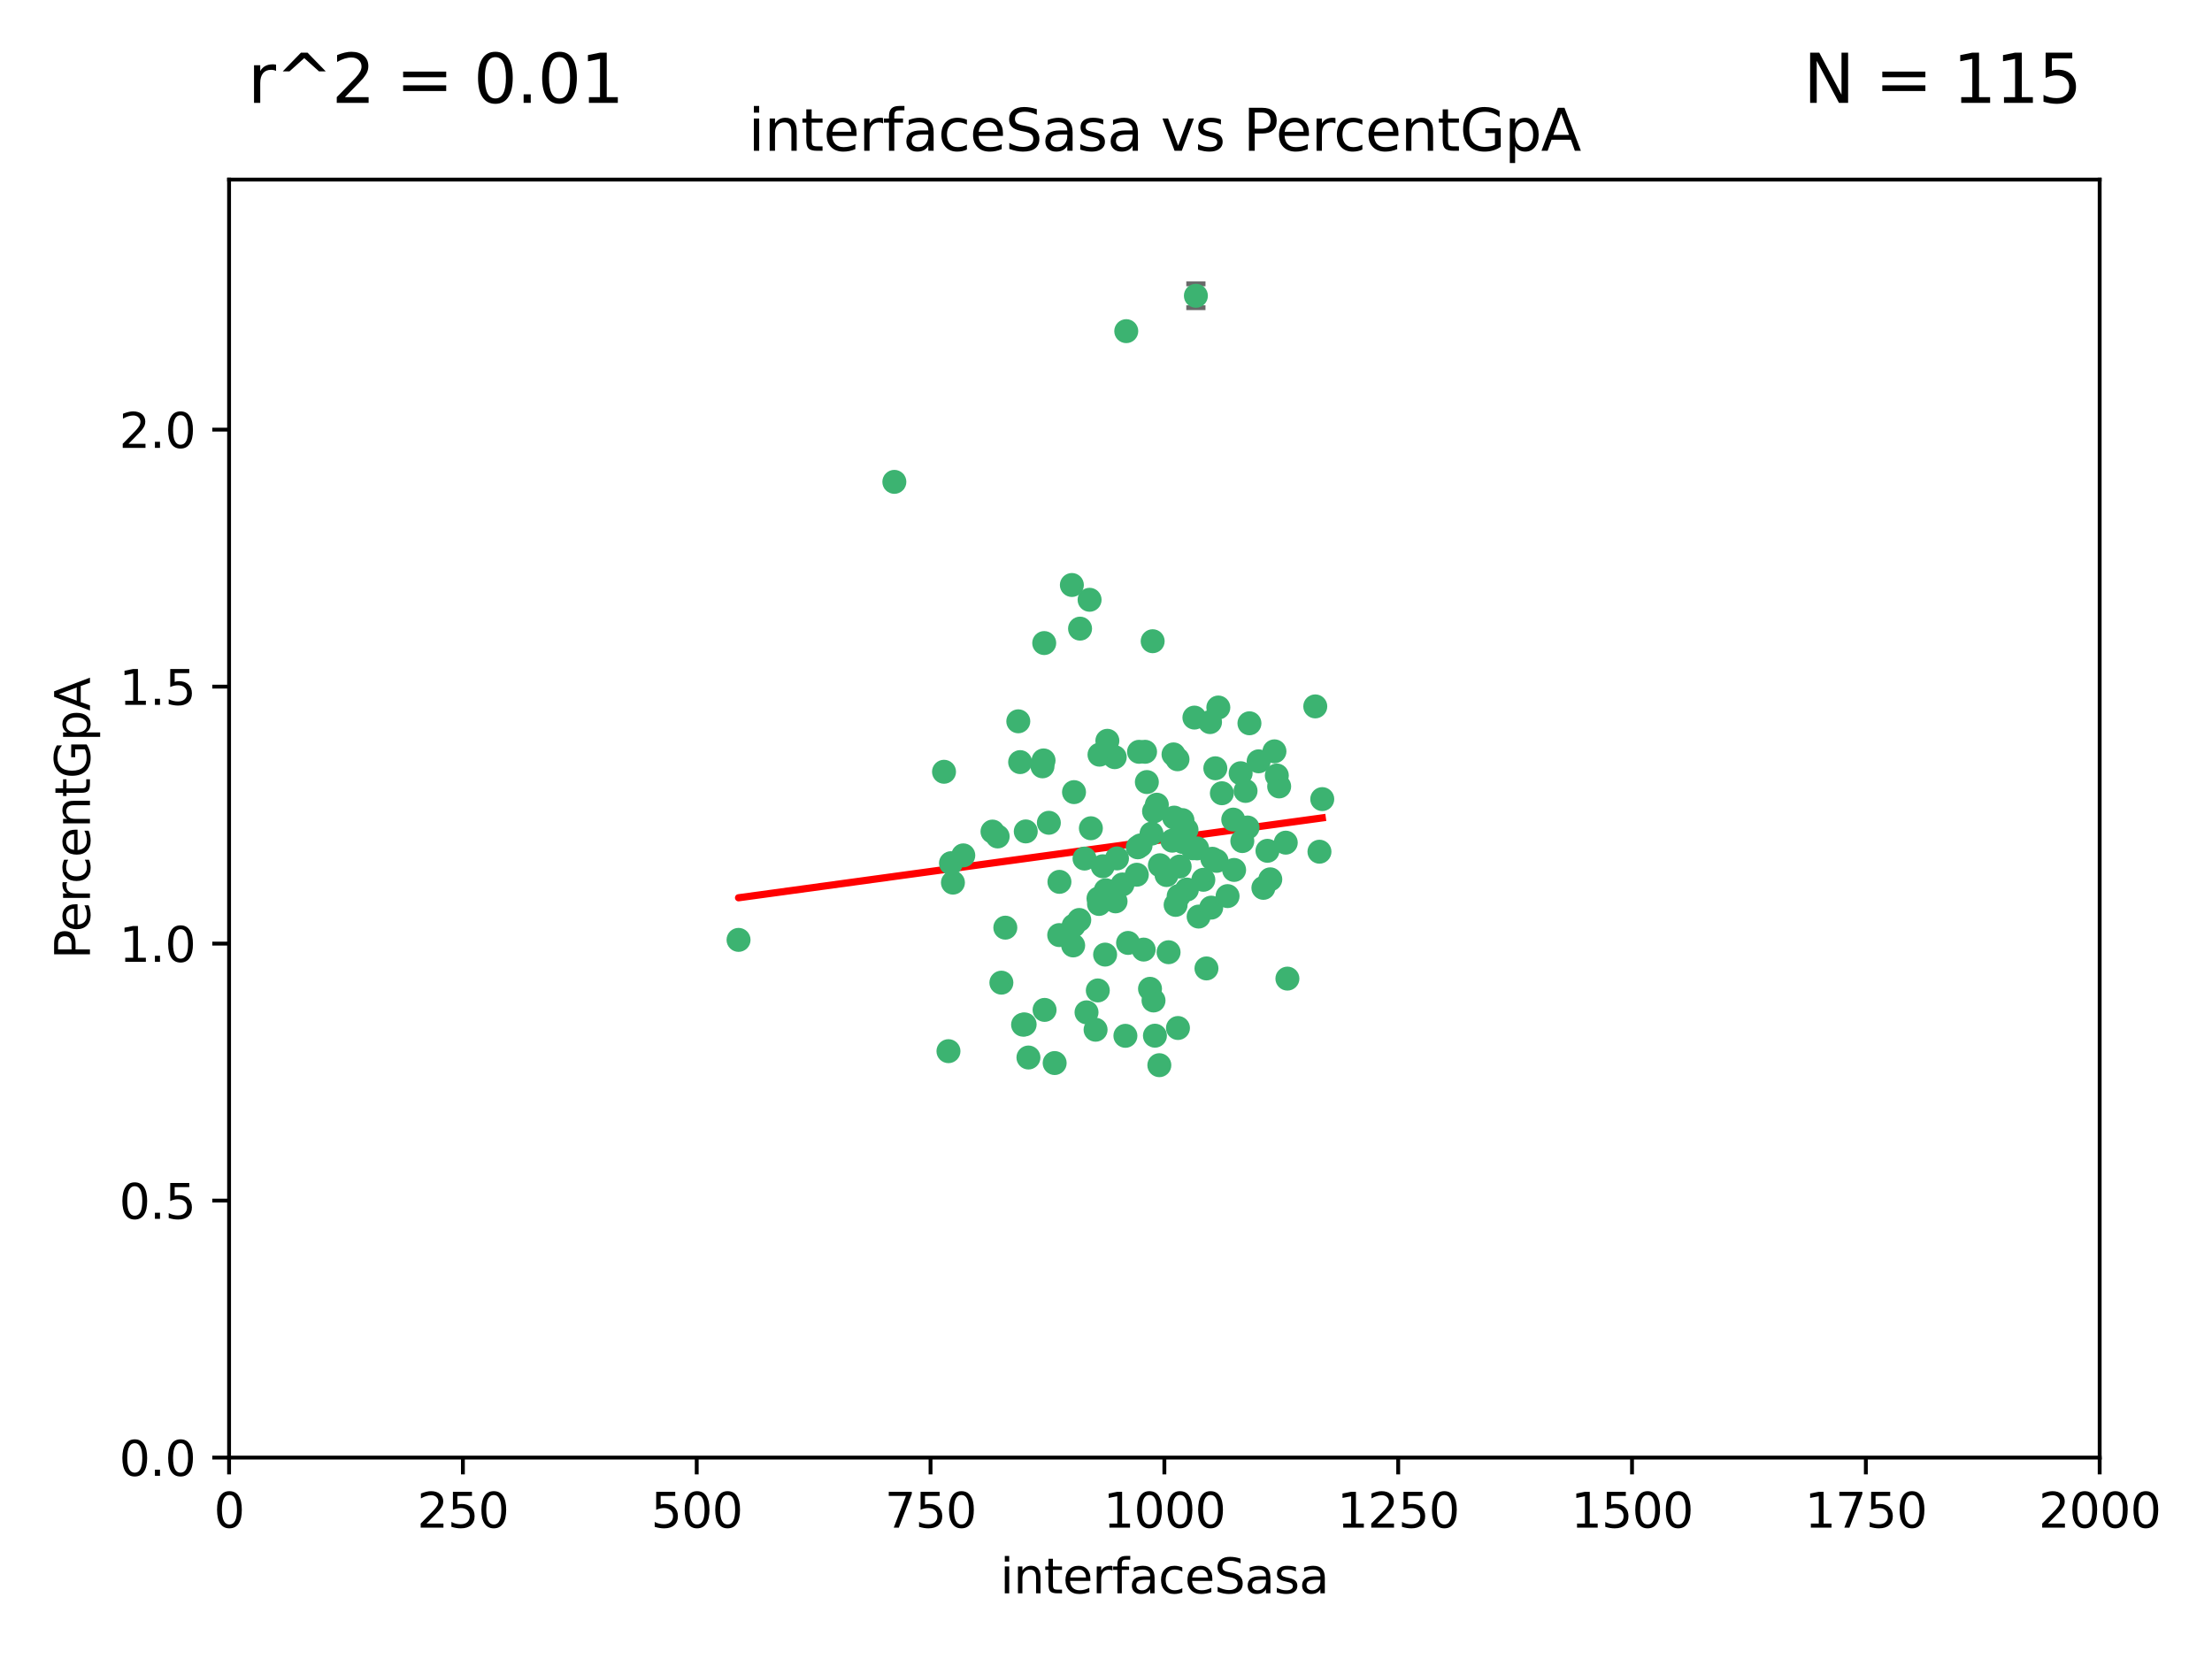 <?xml version="1.0" encoding="utf-8" standalone="no"?>
<!DOCTYPE svg PUBLIC "-//W3C//DTD SVG 1.1//EN"
  "http://www.w3.org/Graphics/SVG/1.1/DTD/svg11.dtd">
<svg xmlns:xlink="http://www.w3.org/1999/xlink" width="460.8pt" height="345.6pt" viewBox="0 0 460.8 345.6" xmlns="http://www.w3.org/2000/svg" version="1.1">
 <defs>
  <style type="text/css">*{stroke-linejoin: round; stroke-linecap: butt}</style>
 </defs>
 <g id="figure_1">
  <g id="patch_1">
   <path d="M 0 345.6 
L 460.8 345.6 
L 460.8 0 
L 0 0 
z
" style="fill: #ffffff"/>
  </g>
  <g id="axes_1">
   <g id="patch_2">
    <path d="M 47.72 303.64 
L 437.4 303.64 
L 437.4 37.411 
L 47.72 37.411 
z
" style="fill: #ffffff"/>
   </g>
   <g id="PathCollection_1">
    <defs>
     <path id="m9a87225bc6" d="M 0 1.118 
C 0.297 1.118 0.581 1 0.791 0.791 
C 1 0.581 1.118 0.297 1.118 0 
C 1.118 -0.297 1 -0.581 0.791 -0.791 
C 0.581 -1 0.297 -1.118 0 -1.118 
C -0.297 -1.118 -0.581 -1 -0.791 -0.791 
C -1 -0.581 -1.118 -0.297 -1.118 0 
C -1.118 0.297 -1 0.581 -0.791 0.791 
C -0.581 1 -0.297 1.118 0 1.118 
z
" style="stroke: #3cb371"/>
    </defs>
    <g clip-path="url(#pf5d5aa0c6b)">
     <use xlink:href="#m9a87225bc6" x="275.449" y="166.468" style="fill: #3cb371; stroke: #3cb371"/>
     <use xlink:href="#m9a87225bc6" x="274.868" y="177.426" style="fill: #3cb371; stroke: #3cb371"/>
     <use xlink:href="#m9a87225bc6" x="256.906" y="170.737" style="fill: #3cb371; stroke: #3cb371"/>
     <use xlink:href="#m9a87225bc6" x="258.798" y="175.212" style="fill: #3cb371; stroke: #3cb371"/>
     <use xlink:href="#m9a87225bc6" x="265.986" y="161.552" style="fill: #3cb371; stroke: #3cb371"/>
     <use xlink:href="#m9a87225bc6" x="260.281" y="150.674" style="fill: #3cb371; stroke: #3cb371"/>
     <use xlink:href="#m9a87225bc6" x="273.995" y="147.155" style="fill: #3cb371; stroke: #3cb371"/>
     <use xlink:href="#m9a87225bc6" x="244.904" y="188.505" style="fill: #3cb371; stroke: #3cb371"/>
     <use xlink:href="#m9a87225bc6" x="245.298" y="158.171" style="fill: #3cb371; stroke: #3cb371"/>
     <use xlink:href="#m9a87225bc6" x="238.248" y="197.816" style="fill: #3cb371; stroke: #3cb371"/>
     <use xlink:href="#m9a87225bc6" x="265.491" y="156.518" style="fill: #3cb371; stroke: #3cb371"/>
     <use xlink:href="#m9a87225bc6" x="240.411" y="169.01" style="fill: #3cb371; stroke: #3cb371"/>
     <use xlink:href="#m9a87225bc6" x="240.121" y="133.577" style="fill: #3cb371; stroke: #3cb371"/>
     <use xlink:href="#m9a87225bc6" x="249.126" y="61.614" style="fill: #3cb371; stroke: #3cb371"/>
     <use xlink:href="#m9a87225bc6" x="253.8" y="147.386" style="fill: #3cb371; stroke: #3cb371"/>
     <use xlink:href="#m9a87225bc6" x="249.385" y="176.738" style="fill: #3cb371; stroke: #3cb371"/>
     <use xlink:href="#m9a87225bc6" x="233.829" y="184.247" style="fill: #3cb371; stroke: #3cb371"/>
     <use xlink:href="#m9a87225bc6" x="244.606" y="170.322" style="fill: #3cb371; stroke: #3cb371"/>
     <use xlink:href="#m9a87225bc6" x="237.284" y="156.616" style="fill: #3cb371; stroke: #3cb371"/>
     <use xlink:href="#m9a87225bc6" x="217.393" y="158.411" style="fill: #3cb371; stroke: #3cb371"/>
     <use xlink:href="#m9a87225bc6" x="223.738" y="165.013" style="fill: #3cb371; stroke: #3cb371"/>
     <use xlink:href="#m9a87225bc6" x="246.326" y="170.839" style="fill: #3cb371; stroke: #3cb371"/>
     <use xlink:href="#m9a87225bc6" x="249.697" y="190.938" style="fill: #3cb371; stroke: #3cb371"/>
     <use xlink:href="#m9a87225bc6" x="232.393" y="187.771" style="fill: #3cb371; stroke: #3cb371"/>
     <use xlink:href="#m9a87225bc6" x="247.252" y="185.314" style="fill: #3cb371; stroke: #3cb371"/>
     <use xlink:href="#m9a87225bc6" x="234.441" y="215.78" style="fill: #3cb371; stroke: #3cb371"/>
     <use xlink:href="#m9a87225bc6" x="253.175" y="160.047" style="fill: #3cb371; stroke: #3cb371"/>
     <use xlink:href="#m9a87225bc6" x="217.529" y="133.961" style="fill: #3cb371; stroke: #3cb371"/>
     <use xlink:href="#m9a87225bc6" x="238.911" y="162.915" style="fill: #3cb371; stroke: #3cb371"/>
     <use xlink:href="#m9a87225bc6" x="266.473" y="163.827" style="fill: #3cb371; stroke: #3cb371"/>
     <use xlink:href="#m9a87225bc6" x="243.014" y="182.29" style="fill: #3cb371; stroke: #3cb371"/>
     <use xlink:href="#m9a87225bc6" x="259.885" y="172.384" style="fill: #3cb371; stroke: #3cb371"/>
     <use xlink:href="#m9a87225bc6" x="267.848" y="175.541" style="fill: #3cb371; stroke: #3cb371"/>
     <use xlink:href="#m9a87225bc6" x="245.744" y="180.512" style="fill: #3cb371; stroke: #3cb371"/>
     <use xlink:href="#m9a87225bc6" x="196.656" y="160.773" style="fill: #3cb371; stroke: #3cb371"/>
     <use xlink:href="#m9a87225bc6" x="219.705" y="221.452" style="fill: #3cb371; stroke: #3cb371"/>
     <use xlink:href="#m9a87225bc6" x="220.652" y="194.794" style="fill: #3cb371; stroke: #3cb371"/>
     <use xlink:href="#m9a87225bc6" x="229.046" y="157.214" style="fill: #3cb371; stroke: #3cb371"/>
     <use xlink:href="#m9a87225bc6" x="217.605" y="210.381" style="fill: #3cb371; stroke: #3cb371"/>
     <use xlink:href="#m9a87225bc6" x="244.464" y="157.156" style="fill: #3cb371; stroke: #3cb371"/>
     <use xlink:href="#m9a87225bc6" x="217.17" y="159.642" style="fill: #3cb371; stroke: #3cb371"/>
     <use xlink:href="#m9a87225bc6" x="250.675" y="183.277" style="fill: #3cb371; stroke: #3cb371"/>
     <use xlink:href="#m9a87225bc6" x="245.391" y="214.153" style="fill: #3cb371; stroke: #3cb371"/>
     <use xlink:href="#m9a87225bc6" x="252.314" y="189.078" style="fill: #3cb371; stroke: #3cb371"/>
     <use xlink:href="#m9a87225bc6" x="264.624" y="183.18" style="fill: #3cb371; stroke: #3cb371"/>
     <use xlink:href="#m9a87225bc6" x="240.3" y="208.419" style="fill: #3cb371; stroke: #3cb371"/>
     <use xlink:href="#m9a87225bc6" x="229.724" y="180.458" style="fill: #3cb371; stroke: #3cb371"/>
     <use xlink:href="#m9a87225bc6" x="245.541" y="186.669" style="fill: #3cb371; stroke: #3cb371"/>
     <use xlink:href="#m9a87225bc6" x="238.539" y="156.612" style="fill: #3cb371; stroke: #3cb371"/>
     <use xlink:href="#m9a87225bc6" x="257.089" y="181.224" style="fill: #3cb371; stroke: #3cb371"/>
     <use xlink:href="#m9a87225bc6" x="225.927" y="178.857" style="fill: #3cb371; stroke: #3cb371"/>
     <use xlink:href="#m9a87225bc6" x="153.853" y="195.794" style="fill: #3cb371; stroke: #3cb371"/>
     <use xlink:href="#m9a87225bc6" x="268.191" y="203.863" style="fill: #3cb371; stroke: #3cb371"/>
     <use xlink:href="#m9a87225bc6" x="228.693" y="206.326" style="fill: #3cb371; stroke: #3cb371"/>
     <use xlink:href="#m9a87225bc6" x="206.754" y="173.231" style="fill: #3cb371; stroke: #3cb371"/>
     <use xlink:href="#m9a87225bc6" x="240.99" y="167.635" style="fill: #3cb371; stroke: #3cb371"/>
     <use xlink:href="#m9a87225bc6" x="246.412" y="175.402" style="fill: #3cb371; stroke: #3cb371"/>
     <use xlink:href="#m9a87225bc6" x="243.435" y="198.364" style="fill: #3cb371; stroke: #3cb371"/>
     <use xlink:href="#m9a87225bc6" x="252.553" y="178.895" style="fill: #3cb371; stroke: #3cb371"/>
     <use xlink:href="#m9a87225bc6" x="239.885" y="173.659" style="fill: #3cb371; stroke: #3cb371"/>
     <use xlink:href="#m9a87225bc6" x="220.701" y="183.706" style="fill: #3cb371; stroke: #3cb371"/>
     <use xlink:href="#m9a87225bc6" x="232.689" y="178.823" style="fill: #3cb371; stroke: #3cb371"/>
     <use xlink:href="#m9a87225bc6" x="224.995" y="130.957" style="fill: #3cb371; stroke: #3cb371"/>
     <use xlink:href="#m9a87225bc6" x="224.83" y="191.645" style="fill: #3cb371; stroke: #3cb371"/>
     <use xlink:href="#m9a87225bc6" x="264.035" y="177.238" style="fill: #3cb371; stroke: #3cb371"/>
     <use xlink:href="#m9a87225bc6" x="255.727" y="186.674" style="fill: #3cb371; stroke: #3cb371"/>
     <use xlink:href="#m9a87225bc6" x="248.448" y="176.713" style="fill: #3cb371; stroke: #3cb371"/>
     <use xlink:href="#m9a87225bc6" x="207.832" y="174.251" style="fill: #3cb371; stroke: #3cb371"/>
     <use xlink:href="#m9a87225bc6" x="200.671" y="178.188" style="fill: #3cb371; stroke: #3cb371"/>
     <use xlink:href="#m9a87225bc6" x="198.514" y="183.865" style="fill: #3cb371; stroke: #3cb371"/>
     <use xlink:href="#m9a87225bc6" x="236.818" y="182.222" style="fill: #3cb371; stroke: #3cb371"/>
     <use xlink:href="#m9a87225bc6" x="241.625" y="180.245" style="fill: #3cb371; stroke: #3cb371"/>
     <use xlink:href="#m9a87225bc6" x="213.685" y="173.202" style="fill: #3cb371; stroke: #3cb371"/>
     <use xlink:href="#m9a87225bc6" x="253.438" y="179.334" style="fill: #3cb371; stroke: #3cb371"/>
     <use xlink:href="#m9a87225bc6" x="212.13" y="150.262" style="fill: #3cb371; stroke: #3cb371"/>
     <use xlink:href="#m9a87225bc6" x="227.249" y="172.541" style="fill: #3cb371; stroke: #3cb371"/>
     <use xlink:href="#m9a87225bc6" x="234.62" y="68.985" style="fill: #3cb371; stroke: #3cb371"/>
     <use xlink:href="#m9a87225bc6" x="198.107" y="179.815" style="fill: #3cb371; stroke: #3cb371"/>
     <use xlink:href="#m9a87225bc6" x="223.657" y="192.836" style="fill: #3cb371; stroke: #3cb371"/>
     <use xlink:href="#m9a87225bc6" x="230.365" y="185.452" style="fill: #3cb371; stroke: #3cb371"/>
     <use xlink:href="#m9a87225bc6" x="254.539" y="165.246" style="fill: #3cb371; stroke: #3cb371"/>
     <use xlink:href="#m9a87225bc6" x="213.126" y="213.461" style="fill: #3cb371; stroke: #3cb371"/>
     <use xlink:href="#m9a87225bc6" x="252.07" y="150.426" style="fill: #3cb371; stroke: #3cb371"/>
     <use xlink:href="#m9a87225bc6" x="244.214" y="175.129" style="fill: #3cb371; stroke: #3cb371"/>
     <use xlink:href="#m9a87225bc6" x="223.29" y="121.865" style="fill: #3cb371; stroke: #3cb371"/>
     <use xlink:href="#m9a87225bc6" x="262.198" y="158.596" style="fill: #3cb371; stroke: #3cb371"/>
     <use xlink:href="#m9a87225bc6" x="237.603" y="176.11" style="fill: #3cb371; stroke: #3cb371"/>
     <use xlink:href="#m9a87225bc6" x="230.215" y="198.86" style="fill: #3cb371; stroke: #3cb371"/>
     <use xlink:href="#m9a87225bc6" x="237.023" y="176.511" style="fill: #3cb371; stroke: #3cb371"/>
     <use xlink:href="#m9a87225bc6" x="259.472" y="164.766" style="fill: #3cb371; stroke: #3cb371"/>
     <use xlink:href="#m9a87225bc6" x="226.981" y="124.947" style="fill: #3cb371; stroke: #3cb371"/>
     <use xlink:href="#m9a87225bc6" x="230.685" y="154.321" style="fill: #3cb371; stroke: #3cb371"/>
     <use xlink:href="#m9a87225bc6" x="226.343" y="210.887" style="fill: #3cb371; stroke: #3cb371"/>
     <use xlink:href="#m9a87225bc6" x="218.495" y="171.401" style="fill: #3cb371; stroke: #3cb371"/>
     <use xlink:href="#m9a87225bc6" x="247.172" y="172.846" style="fill: #3cb371; stroke: #3cb371"/>
     <use xlink:href="#m9a87225bc6" x="214.244" y="220.299" style="fill: #3cb371; stroke: #3cb371"/>
     <use xlink:href="#m9a87225bc6" x="186.31" y="100.38" style="fill: #3cb371; stroke: #3cb371"/>
     <use xlink:href="#m9a87225bc6" x="228.837" y="187.17" style="fill: #3cb371; stroke: #3cb371"/>
     <use xlink:href="#m9a87225bc6" x="232.218" y="157.734" style="fill: #3cb371; stroke: #3cb371"/>
     <use xlink:href="#m9a87225bc6" x="228.23" y="214.513" style="fill: #3cb371; stroke: #3cb371"/>
     <use xlink:href="#m9a87225bc6" x="258.451" y="161.077" style="fill: #3cb371; stroke: #3cb371"/>
     <use xlink:href="#m9a87225bc6" x="213.451" y="213.407" style="fill: #3cb371; stroke: #3cb371"/>
     <use xlink:href="#m9a87225bc6" x="239.569" y="205.985" style="fill: #3cb371; stroke: #3cb371"/>
     <use xlink:href="#m9a87225bc6" x="228.945" y="188.309" style="fill: #3cb371; stroke: #3cb371"/>
     <use xlink:href="#m9a87225bc6" x="241.512" y="221.897" style="fill: #3cb371; stroke: #3cb371"/>
     <use xlink:href="#m9a87225bc6" x="263.188" y="184.957" style="fill: #3cb371; stroke: #3cb371"/>
     <use xlink:href="#m9a87225bc6" x="212.514" y="158.76" style="fill: #3cb371; stroke: #3cb371"/>
     <use xlink:href="#m9a87225bc6" x="251.328" y="201.741" style="fill: #3cb371; stroke: #3cb371"/>
     <use xlink:href="#m9a87225bc6" x="223.561" y="196.951" style="fill: #3cb371; stroke: #3cb371"/>
     <use xlink:href="#m9a87225bc6" x="240.594" y="215.753" style="fill: #3cb371; stroke: #3cb371"/>
     <use xlink:href="#m9a87225bc6" x="234.998" y="196.429" style="fill: #3cb371; stroke: #3cb371"/>
     <use xlink:href="#m9a87225bc6" x="209.427" y="193.248" style="fill: #3cb371; stroke: #3cb371"/>
     <use xlink:href="#m9a87225bc6" x="248.818" y="149.487" style="fill: #3cb371; stroke: #3cb371"/>
     <use xlink:href="#m9a87225bc6" x="197.583" y="218.978" style="fill: #3cb371; stroke: #3cb371"/>
     <use xlink:href="#m9a87225bc6" x="208.605" y="204.705" style="fill: #3cb371; stroke: #3cb371"/>
    </g>
   </g>
   <g id="matplotlib.axis_1">
    <g id="xtick_1">
     <g id="line2d_1">
      <defs>
       <path id="m5f7e247175" d="M 0 0 
L 0 3.5 
" style="stroke: #000000; stroke-width: 0.8"/>
      </defs>
      <g>
       <use xlink:href="#m5f7e247175" x="47.72" y="303.64" style="stroke: #000000; stroke-width: 0.8"/>
      </g>
     </g>
     <g id="text_1">
      <!-- 0 -->
      <g transform="translate(44.539 318.238)scale(0.1 -0.1)">
       <defs>
        <path id="DejaVuSans-30" d="M 2034 4250 
Q 1547 4250 1301 3770 
Q 1056 3291 1056 2328 
Q 1056 1369 1301 889 
Q 1547 409 2034 409 
Q 2525 409 2770 889 
Q 3016 1369 3016 2328 
Q 3016 3291 2770 3770 
Q 2525 4250 2034 4250 
z
M 2034 4750 
Q 2819 4750 3233 4129 
Q 3647 3509 3647 2328 
Q 3647 1150 3233 529 
Q 2819 -91 2034 -91 
Q 1250 -91 836 529 
Q 422 1150 422 2328 
Q 422 3509 836 4129 
Q 1250 4750 2034 4750 
z
" transform="scale(0.016)"/>
       </defs>
       <use xlink:href="#DejaVuSans-30"/>
      </g>
     </g>
    </g>
    <g id="xtick_2">
     <g id="line2d_2">
      <g>
       <use xlink:href="#m5f7e247175" x="96.43" y="303.64" style="stroke: #000000; stroke-width: 0.8"/>
      </g>
     </g>
     <g id="text_2">
      <!-- 250 -->
      <g transform="translate(86.886 318.238)scale(0.1 -0.1)">
       <defs>
        <path id="DejaVuSans-32" d="M 1228 531 
L 3431 531 
L 3431 0 
L 469 0 
L 469 531 
Q 828 903 1448 1529 
Q 2069 2156 2228 2338 
Q 2531 2678 2651 2914 
Q 2772 3150 2772 3378 
Q 2772 3750 2511 3984 
Q 2250 4219 1831 4219 
Q 1534 4219 1204 4116 
Q 875 4013 500 3803 
L 500 4441 
Q 881 4594 1212 4672 
Q 1544 4750 1819 4750 
Q 2544 4750 2975 4387 
Q 3406 4025 3406 3419 
Q 3406 3131 3298 2873 
Q 3191 2616 2906 2266 
Q 2828 2175 2409 1742 
Q 1991 1309 1228 531 
z
" transform="scale(0.016)"/>
        <path id="DejaVuSans-35" d="M 691 4666 
L 3169 4666 
L 3169 4134 
L 1269 4134 
L 1269 2991 
Q 1406 3038 1543 3061 
Q 1681 3084 1819 3084 
Q 2600 3084 3056 2656 
Q 3513 2228 3513 1497 
Q 3513 744 3044 326 
Q 2575 -91 1722 -91 
Q 1428 -91 1123 -41 
Q 819 9 494 109 
L 494 744 
Q 775 591 1075 516 
Q 1375 441 1709 441 
Q 2250 441 2565 725 
Q 2881 1009 2881 1497 
Q 2881 1984 2565 2268 
Q 2250 2553 1709 2553 
Q 1456 2553 1204 2497 
Q 953 2441 691 2322 
L 691 4666 
z
" transform="scale(0.016)"/>
       </defs>
       <use xlink:href="#DejaVuSans-32"/>
       <use xlink:href="#DejaVuSans-35" x="63.623"/>
       <use xlink:href="#DejaVuSans-30" x="127.246"/>
      </g>
     </g>
    </g>
    <g id="xtick_3">
     <g id="line2d_3">
      <g>
       <use xlink:href="#m5f7e247175" x="145.14" y="303.64" style="stroke: #000000; stroke-width: 0.8"/>
      </g>
     </g>
     <g id="text_3">
      <!-- 500 -->
      <g transform="translate(135.596 318.238)scale(0.1 -0.1)">
       <use xlink:href="#DejaVuSans-35"/>
       <use xlink:href="#DejaVuSans-30" x="63.623"/>
       <use xlink:href="#DejaVuSans-30" x="127.246"/>
      </g>
     </g>
    </g>
    <g id="xtick_4">
     <g id="line2d_4">
      <g>
       <use xlink:href="#m5f7e247175" x="193.85" y="303.64" style="stroke: #000000; stroke-width: 0.8"/>
      </g>
     </g>
     <g id="text_4">
      <!-- 750 -->
      <g transform="translate(184.306 318.238)scale(0.1 -0.1)">
       <defs>
        <path id="DejaVuSans-37" d="M 525 4666 
L 3525 4666 
L 3525 4397 
L 1831 0 
L 1172 0 
L 2766 4134 
L 525 4134 
L 525 4666 
z
" transform="scale(0.016)"/>
       </defs>
       <use xlink:href="#DejaVuSans-37"/>
       <use xlink:href="#DejaVuSans-35" x="63.623"/>
       <use xlink:href="#DejaVuSans-30" x="127.246"/>
      </g>
     </g>
    </g>
    <g id="xtick_5">
     <g id="line2d_5">
      <g>
       <use xlink:href="#m5f7e247175" x="242.56" y="303.64" style="stroke: #000000; stroke-width: 0.8"/>
      </g>
     </g>
     <g id="text_5">
      <!-- 1000 -->
      <g transform="translate(229.835 318.238)scale(0.1 -0.1)">
       <defs>
        <path id="DejaVuSans-31" d="M 794 531 
L 1825 531 
L 1825 4091 
L 703 3866 
L 703 4441 
L 1819 4666 
L 2450 4666 
L 2450 531 
L 3481 531 
L 3481 0 
L 794 0 
L 794 531 
z
" transform="scale(0.016)"/>
       </defs>
       <use xlink:href="#DejaVuSans-31"/>
       <use xlink:href="#DejaVuSans-30" x="63.623"/>
       <use xlink:href="#DejaVuSans-30" x="127.246"/>
       <use xlink:href="#DejaVuSans-30" x="190.869"/>
      </g>
     </g>
    </g>
    <g id="xtick_6">
     <g id="line2d_6">
      <g>
       <use xlink:href="#m5f7e247175" x="291.27" y="303.64" style="stroke: #000000; stroke-width: 0.8"/>
      </g>
     </g>
     <g id="text_6">
      <!-- 1250 -->
      <g transform="translate(278.545 318.238)scale(0.1 -0.1)">
       <use xlink:href="#DejaVuSans-31"/>
       <use xlink:href="#DejaVuSans-32" x="63.623"/>
       <use xlink:href="#DejaVuSans-35" x="127.246"/>
       <use xlink:href="#DejaVuSans-30" x="190.869"/>
      </g>
     </g>
    </g>
    <g id="xtick_7">
     <g id="line2d_7">
      <g>
       <use xlink:href="#m5f7e247175" x="339.98" y="303.64" style="stroke: #000000; stroke-width: 0.8"/>
      </g>
     </g>
     <g id="text_7">
      <!-- 1500 -->
      <g transform="translate(327.255 318.238)scale(0.1 -0.1)">
       <use xlink:href="#DejaVuSans-31"/>
       <use xlink:href="#DejaVuSans-35" x="63.623"/>
       <use xlink:href="#DejaVuSans-30" x="127.246"/>
       <use xlink:href="#DejaVuSans-30" x="190.869"/>
      </g>
     </g>
    </g>
    <g id="xtick_8">
     <g id="line2d_8">
      <g>
       <use xlink:href="#m5f7e247175" x="388.69" y="303.64" style="stroke: #000000; stroke-width: 0.8"/>
      </g>
     </g>
     <g id="text_8">
      <!-- 1750 -->
      <g transform="translate(375.965 318.238)scale(0.1 -0.1)">
       <use xlink:href="#DejaVuSans-31"/>
       <use xlink:href="#DejaVuSans-37" x="63.623"/>
       <use xlink:href="#DejaVuSans-35" x="127.246"/>
       <use xlink:href="#DejaVuSans-30" x="190.869"/>
      </g>
     </g>
    </g>
    <g id="xtick_9">
     <g id="line2d_9">
      <g>
       <use xlink:href="#m5f7e247175" x="437.4" y="303.64" style="stroke: #000000; stroke-width: 0.8"/>
      </g>
     </g>
     <g id="text_9">
      <!-- 2000 -->
      <g transform="translate(424.675 318.238)scale(0.1 -0.1)">
       <use xlink:href="#DejaVuSans-32"/>
       <use xlink:href="#DejaVuSans-30" x="63.623"/>
       <use xlink:href="#DejaVuSans-30" x="127.246"/>
       <use xlink:href="#DejaVuSans-30" x="190.869"/>
      </g>
     </g>
    </g>
    <g id="text_10">
     <!-- interfaceSasa -->
     <g transform="translate(208.353 331.917)scale(0.1 -0.1)">
      <defs>
       <path id="DejaVuSans-69" d="M 603 3500 
L 1178 3500 
L 1178 0 
L 603 0 
L 603 3500 
z
M 603 4863 
L 1178 4863 
L 1178 4134 
L 603 4134 
L 603 4863 
z
" transform="scale(0.016)"/>
       <path id="DejaVuSans-6e" d="M 3513 2113 
L 3513 0 
L 2938 0 
L 2938 2094 
Q 2938 2591 2744 2837 
Q 2550 3084 2163 3084 
Q 1697 3084 1428 2787 
Q 1159 2491 1159 1978 
L 1159 0 
L 581 0 
L 581 3500 
L 1159 3500 
L 1159 2956 
Q 1366 3272 1645 3428 
Q 1925 3584 2291 3584 
Q 2894 3584 3203 3211 
Q 3513 2838 3513 2113 
z
" transform="scale(0.016)"/>
       <path id="DejaVuSans-74" d="M 1172 4494 
L 1172 3500 
L 2356 3500 
L 2356 3053 
L 1172 3053 
L 1172 1153 
Q 1172 725 1289 603 
Q 1406 481 1766 481 
L 2356 481 
L 2356 0 
L 1766 0 
Q 1100 0 847 248 
Q 594 497 594 1153 
L 594 3053 
L 172 3053 
L 172 3500 
L 594 3500 
L 594 4494 
L 1172 4494 
z
" transform="scale(0.016)"/>
       <path id="DejaVuSans-65" d="M 3597 1894 
L 3597 1613 
L 953 1613 
Q 991 1019 1311 708 
Q 1631 397 2203 397 
Q 2534 397 2845 478 
Q 3156 559 3463 722 
L 3463 178 
Q 3153 47 2828 -22 
Q 2503 -91 2169 -91 
Q 1331 -91 842 396 
Q 353 884 353 1716 
Q 353 2575 817 3079 
Q 1281 3584 2069 3584 
Q 2775 3584 3186 3129 
Q 3597 2675 3597 1894 
z
M 3022 2063 
Q 3016 2534 2758 2815 
Q 2500 3097 2075 3097 
Q 1594 3097 1305 2825 
Q 1016 2553 972 2059 
L 3022 2063 
z
" transform="scale(0.016)"/>
       <path id="DejaVuSans-72" d="M 2631 2963 
Q 2534 3019 2420 3045 
Q 2306 3072 2169 3072 
Q 1681 3072 1420 2755 
Q 1159 2438 1159 1844 
L 1159 0 
L 581 0 
L 581 3500 
L 1159 3500 
L 1159 2956 
Q 1341 3275 1631 3429 
Q 1922 3584 2338 3584 
Q 2397 3584 2469 3576 
Q 2541 3569 2628 3553 
L 2631 2963 
z
" transform="scale(0.016)"/>
       <path id="DejaVuSans-66" d="M 2375 4863 
L 2375 4384 
L 1825 4384 
Q 1516 4384 1395 4259 
Q 1275 4134 1275 3809 
L 1275 3500 
L 2222 3500 
L 2222 3053 
L 1275 3053 
L 1275 0 
L 697 0 
L 697 3053 
L 147 3053 
L 147 3500 
L 697 3500 
L 697 3744 
Q 697 4328 969 4595 
Q 1241 4863 1831 4863 
L 2375 4863 
z
" transform="scale(0.016)"/>
       <path id="DejaVuSans-61" d="M 2194 1759 
Q 1497 1759 1228 1600 
Q 959 1441 959 1056 
Q 959 750 1161 570 
Q 1363 391 1709 391 
Q 2188 391 2477 730 
Q 2766 1069 2766 1631 
L 2766 1759 
L 2194 1759 
z
M 3341 1997 
L 3341 0 
L 2766 0 
L 2766 531 
Q 2569 213 2275 61 
Q 1981 -91 1556 -91 
Q 1019 -91 701 211 
Q 384 513 384 1019 
Q 384 1609 779 1909 
Q 1175 2209 1959 2209 
L 2766 2209 
L 2766 2266 
Q 2766 2663 2505 2880 
Q 2244 3097 1772 3097 
Q 1472 3097 1187 3025 
Q 903 2953 641 2809 
L 641 3341 
Q 956 3463 1253 3523 
Q 1550 3584 1831 3584 
Q 2591 3584 2966 3190 
Q 3341 2797 3341 1997 
z
" transform="scale(0.016)"/>
       <path id="DejaVuSans-63" d="M 3122 3366 
L 3122 2828 
Q 2878 2963 2633 3030 
Q 2388 3097 2138 3097 
Q 1578 3097 1268 2742 
Q 959 2388 959 1747 
Q 959 1106 1268 751 
Q 1578 397 2138 397 
Q 2388 397 2633 464 
Q 2878 531 3122 666 
L 3122 134 
Q 2881 22 2623 -34 
Q 2366 -91 2075 -91 
Q 1284 -91 818 406 
Q 353 903 353 1747 
Q 353 2603 823 3093 
Q 1294 3584 2113 3584 
Q 2378 3584 2631 3529 
Q 2884 3475 3122 3366 
z
" transform="scale(0.016)"/>
       <path id="DejaVuSans-53" d="M 3425 4513 
L 3425 3897 
Q 3066 4069 2747 4153 
Q 2428 4238 2131 4238 
Q 1616 4238 1336 4038 
Q 1056 3838 1056 3469 
Q 1056 3159 1242 3001 
Q 1428 2844 1947 2747 
L 2328 2669 
Q 3034 2534 3370 2195 
Q 3706 1856 3706 1288 
Q 3706 609 3251 259 
Q 2797 -91 1919 -91 
Q 1588 -91 1214 -16 
Q 841 59 441 206 
L 441 856 
Q 825 641 1194 531 
Q 1563 422 1919 422 
Q 2459 422 2753 634 
Q 3047 847 3047 1241 
Q 3047 1584 2836 1778 
Q 2625 1972 2144 2069 
L 1759 2144 
Q 1053 2284 737 2584 
Q 422 2884 422 3419 
Q 422 4038 858 4394 
Q 1294 4750 2059 4750 
Q 2388 4750 2728 4690 
Q 3069 4631 3425 4513 
z
" transform="scale(0.016)"/>
       <path id="DejaVuSans-73" d="M 2834 3397 
L 2834 2853 
Q 2591 2978 2328 3040 
Q 2066 3103 1784 3103 
Q 1356 3103 1142 2972 
Q 928 2841 928 2578 
Q 928 2378 1081 2264 
Q 1234 2150 1697 2047 
L 1894 2003 
Q 2506 1872 2764 1633 
Q 3022 1394 3022 966 
Q 3022 478 2636 193 
Q 2250 -91 1575 -91 
Q 1294 -91 989 -36 
Q 684 19 347 128 
L 347 722 
Q 666 556 975 473 
Q 1284 391 1588 391 
Q 1994 391 2212 530 
Q 2431 669 2431 922 
Q 2431 1156 2273 1281 
Q 2116 1406 1581 1522 
L 1381 1569 
Q 847 1681 609 1914 
Q 372 2147 372 2553 
Q 372 3047 722 3315 
Q 1072 3584 1716 3584 
Q 2034 3584 2315 3537 
Q 2597 3491 2834 3397 
z
" transform="scale(0.016)"/>
      </defs>
      <use xlink:href="#DejaVuSans-69"/>
      <use xlink:href="#DejaVuSans-6e" x="27.783"/>
      <use xlink:href="#DejaVuSans-74" x="91.162"/>
      <use xlink:href="#DejaVuSans-65" x="130.371"/>
      <use xlink:href="#DejaVuSans-72" x="191.895"/>
      <use xlink:href="#DejaVuSans-66" x="233.008"/>
      <use xlink:href="#DejaVuSans-61" x="268.213"/>
      <use xlink:href="#DejaVuSans-63" x="329.492"/>
      <use xlink:href="#DejaVuSans-65" x="384.473"/>
      <use xlink:href="#DejaVuSans-53" x="445.996"/>
      <use xlink:href="#DejaVuSans-61" x="509.473"/>
      <use xlink:href="#DejaVuSans-73" x="570.752"/>
      <use xlink:href="#DejaVuSans-61" x="622.852"/>
     </g>
    </g>
   </g>
   <g id="matplotlib.axis_2">
    <g id="ytick_1">
     <g id="line2d_10">
      <defs>
       <path id="me1e40cb721" d="M 0 0 
L -3.5 0 
" style="stroke: #000000; stroke-width: 0.8"/>
      </defs>
      <g>
       <use xlink:href="#me1e40cb721" x="47.72" y="303.64" style="stroke: #000000; stroke-width: 0.8"/>
      </g>
     </g>
     <g id="text_11">
      <!-- 0.0 -->
      <g transform="translate(24.817 307.439)scale(0.1 -0.1)">
       <defs>
        <path id="DejaVuSans-2e" d="M 684 794 
L 1344 794 
L 1344 0 
L 684 0 
L 684 794 
z
" transform="scale(0.016)"/>
       </defs>
       <use xlink:href="#DejaVuSans-30"/>
       <use xlink:href="#DejaVuSans-2e" x="63.623"/>
       <use xlink:href="#DejaVuSans-30" x="95.41"/>
      </g>
     </g>
    </g>
    <g id="ytick_2">
     <g id="line2d_11">
      <g>
       <use xlink:href="#me1e40cb721" x="47.72" y="250.105" style="stroke: #000000; stroke-width: 0.8"/>
      </g>
     </g>
     <g id="text_12">
      <!-- 0.5 -->
      <g transform="translate(24.817 253.905)scale(0.1 -0.1)">
       <use xlink:href="#DejaVuSans-30"/>
       <use xlink:href="#DejaVuSans-2e" x="63.623"/>
       <use xlink:href="#DejaVuSans-35" x="95.41"/>
      </g>
     </g>
    </g>
    <g id="ytick_3">
     <g id="line2d_12">
      <g>
       <use xlink:href="#me1e40cb721" x="47.72" y="196.571" style="stroke: #000000; stroke-width: 0.8"/>
      </g>
     </g>
     <g id="text_13">
      <!-- 1.0 -->
      <g transform="translate(24.817 200.37)scale(0.1 -0.1)">
       <use xlink:href="#DejaVuSans-31"/>
       <use xlink:href="#DejaVuSans-2e" x="63.623"/>
       <use xlink:href="#DejaVuSans-30" x="95.41"/>
      </g>
     </g>
    </g>
    <g id="ytick_4">
     <g id="line2d_13">
      <g>
       <use xlink:href="#me1e40cb721" x="47.72" y="143.036" style="stroke: #000000; stroke-width: 0.8"/>
      </g>
     </g>
     <g id="text_14">
      <!-- 1.5 -->
      <g transform="translate(24.817 146.835)scale(0.1 -0.1)">
       <use xlink:href="#DejaVuSans-31"/>
       <use xlink:href="#DejaVuSans-2e" x="63.623"/>
       <use xlink:href="#DejaVuSans-35" x="95.41"/>
      </g>
     </g>
    </g>
    <g id="ytick_5">
     <g id="line2d_14">
      <g>
       <use xlink:href="#me1e40cb721" x="47.72" y="89.501" style="stroke: #000000; stroke-width: 0.8"/>
      </g>
     </g>
     <g id="text_15">
      <!-- 2.0 -->
      <g transform="translate(24.817 93.301)scale(0.1 -0.1)">
       <use xlink:href="#DejaVuSans-32"/>
       <use xlink:href="#DejaVuSans-2e" x="63.623"/>
       <use xlink:href="#DejaVuSans-30" x="95.41"/>
      </g>
     </g>
    </g>
    <g id="text_16">
     <!-- PercentGpA -->
     <g transform="translate(18.737 199.802)rotate(-90)scale(0.1 -0.1)">
      <defs>
       <path id="DejaVuSans-50" d="M 1259 4147 
L 1259 2394 
L 2053 2394 
Q 2494 2394 2734 2622 
Q 2975 2850 2975 3272 
Q 2975 3691 2734 3919 
Q 2494 4147 2053 4147 
L 1259 4147 
z
M 628 4666 
L 2053 4666 
Q 2838 4666 3239 4311 
Q 3641 3956 3641 3272 
Q 3641 2581 3239 2228 
Q 2838 1875 2053 1875 
L 1259 1875 
L 1259 0 
L 628 0 
L 628 4666 
z
" transform="scale(0.016)"/>
       <path id="DejaVuSans-47" d="M 3809 666 
L 3809 1919 
L 2778 1919 
L 2778 2438 
L 4434 2438 
L 4434 434 
Q 4069 175 3628 42 
Q 3188 -91 2688 -91 
Q 1594 -91 976 548 
Q 359 1188 359 2328 
Q 359 3472 976 4111 
Q 1594 4750 2688 4750 
Q 3144 4750 3555 4637 
Q 3966 4525 4313 4306 
L 4313 3634 
Q 3963 3931 3569 4081 
Q 3175 4231 2741 4231 
Q 1884 4231 1454 3753 
Q 1025 3275 1025 2328 
Q 1025 1384 1454 906 
Q 1884 428 2741 428 
Q 3075 428 3337 486 
Q 3600 544 3809 666 
z
" transform="scale(0.016)"/>
       <path id="DejaVuSans-70" d="M 1159 525 
L 1159 -1331 
L 581 -1331 
L 581 3500 
L 1159 3500 
L 1159 2969 
Q 1341 3281 1617 3432 
Q 1894 3584 2278 3584 
Q 2916 3584 3314 3078 
Q 3713 2572 3713 1747 
Q 3713 922 3314 415 
Q 2916 -91 2278 -91 
Q 1894 -91 1617 61 
Q 1341 213 1159 525 
z
M 3116 1747 
Q 3116 2381 2855 2742 
Q 2594 3103 2138 3103 
Q 1681 3103 1420 2742 
Q 1159 2381 1159 1747 
Q 1159 1113 1420 752 
Q 1681 391 2138 391 
Q 2594 391 2855 752 
Q 3116 1113 3116 1747 
z
" transform="scale(0.016)"/>
       <path id="DejaVuSans-41" d="M 2188 4044 
L 1331 1722 
L 3047 1722 
L 2188 4044 
z
M 1831 4666 
L 2547 4666 
L 4325 0 
L 3669 0 
L 3244 1197 
L 1141 1197 
L 716 0 
L 50 0 
L 1831 4666 
z
" transform="scale(0.016)"/>
      </defs>
      <use xlink:href="#DejaVuSans-50"/>
      <use xlink:href="#DejaVuSans-65" x="56.678"/>
      <use xlink:href="#DejaVuSans-72" x="118.201"/>
      <use xlink:href="#DejaVuSans-63" x="157.064"/>
      <use xlink:href="#DejaVuSans-65" x="212.045"/>
      <use xlink:href="#DejaVuSans-6e" x="273.568"/>
      <use xlink:href="#DejaVuSans-74" x="336.947"/>
      <use xlink:href="#DejaVuSans-47" x="376.156"/>
      <use xlink:href="#DejaVuSans-70" x="453.646"/>
      <use xlink:href="#DejaVuSans-41" x="517.123"/>
     </g>
    </g>
   </g>
   <g id="LineCollection_1">
    <path d="M 275.449 166.567 
L 275.449 166.369 
" clip-path="url(#pf5d5aa0c6b)" style="fill: none; stroke: #696969"/>
    <path d="M 274.868 177.476 
L 274.868 177.376 
" clip-path="url(#pf5d5aa0c6b)" style="fill: none; stroke: #696969"/>
    <path d="M 256.906 170.789 
L 256.906 170.686 
" clip-path="url(#pf5d5aa0c6b)" style="fill: none; stroke: #696969"/>
    <path d="M 258.798 175.258 
L 258.798 175.167 
" clip-path="url(#pf5d5aa0c6b)" style="fill: none; stroke: #696969"/>
    <path d="M 265.986 161.677 
L 265.986 161.426 
" clip-path="url(#pf5d5aa0c6b)" style="fill: none; stroke: #696969"/>
    <path d="M 260.281 151.018 
L 260.281 150.331 
" clip-path="url(#pf5d5aa0c6b)" style="fill: none; stroke: #696969"/>
    <path d="M 273.995 147.254 
L 273.995 147.057 
" clip-path="url(#pf5d5aa0c6b)" style="fill: none; stroke: #696969"/>
    <path d="M 244.904 188.662 
L 244.904 188.348 
" clip-path="url(#pf5d5aa0c6b)" style="fill: none; stroke: #696969"/>
    <path d="M 245.298 158.225 
L 245.298 158.118 
" clip-path="url(#pf5d5aa0c6b)" style="fill: none; stroke: #696969"/>
    <path d="M 238.248 197.834 
L 238.248 197.797 
" clip-path="url(#pf5d5aa0c6b)" style="fill: none; stroke: #696969"/>
    <path d="M 265.491 156.58 
L 265.491 156.457 
" clip-path="url(#pf5d5aa0c6b)" style="fill: none; stroke: #696969"/>
    <path d="M 240.411 169.203 
L 240.411 168.817 
" clip-path="url(#pf5d5aa0c6b)" style="fill: none; stroke: #696969"/>
    <path d="M 240.121 133.684 
L 240.121 133.47 
" clip-path="url(#pf5d5aa0c6b)" style="fill: none; stroke: #696969"/>
    <path d="M 249.126 64.1 
L 249.126 59.128 
" clip-path="url(#pf5d5aa0c6b)" style="fill: none; stroke: #696969"/>
    <path d="M 253.8 147.639 
L 253.8 147.133 
" clip-path="url(#pf5d5aa0c6b)" style="fill: none; stroke: #696969"/>
    <path d="M 249.385 177.161 
L 249.385 176.315 
" clip-path="url(#pf5d5aa0c6b)" style="fill: none; stroke: #696969"/>
    <path d="M 233.829 184.315 
L 233.829 184.179 
" clip-path="url(#pf5d5aa0c6b)" style="fill: none; stroke: #696969"/>
    <path d="M 244.606 170.497 
L 244.606 170.148 
" clip-path="url(#pf5d5aa0c6b)" style="fill: none; stroke: #696969"/>
    <path d="M 237.284 156.793 
L 237.284 156.439 
" clip-path="url(#pf5d5aa0c6b)" style="fill: none; stroke: #696969"/>
    <path d="M 217.393 158.729 
L 217.393 158.094 
" clip-path="url(#pf5d5aa0c6b)" style="fill: none; stroke: #696969"/>
    <path d="M 223.738 165.183 
L 223.738 164.843 
" clip-path="url(#pf5d5aa0c6b)" style="fill: none; stroke: #696969"/>
    <path d="M 246.326 170.987 
L 246.326 170.691 
" clip-path="url(#pf5d5aa0c6b)" style="fill: none; stroke: #696969"/>
    <path d="M 249.697 191.16 
L 249.697 190.715 
" clip-path="url(#pf5d5aa0c6b)" style="fill: none; stroke: #696969"/>
    <path d="M 232.393 188.498 
L 232.393 187.045 
" clip-path="url(#pf5d5aa0c6b)" style="fill: none; stroke: #696969"/>
    <path d="M 247.252 185.378 
L 247.252 185.251 
" clip-path="url(#pf5d5aa0c6b)" style="fill: none; stroke: #696969"/>
    <path d="M 234.441 216.077 
L 234.441 215.482 
" clip-path="url(#pf5d5aa0c6b)" style="fill: none; stroke: #696969"/>
    <path d="M 253.175 160.208 
L 253.175 159.886 
" clip-path="url(#pf5d5aa0c6b)" style="fill: none; stroke: #696969"/>
    <path d="M 217.529 134.628 
L 217.529 133.293 
" clip-path="url(#pf5d5aa0c6b)" style="fill: none; stroke: #696969"/>
    <path d="M 238.911 162.954 
L 238.911 162.875 
" clip-path="url(#pf5d5aa0c6b)" style="fill: none; stroke: #696969"/>
    <path d="M 266.473 163.992 
L 266.473 163.662 
" clip-path="url(#pf5d5aa0c6b)" style="fill: none; stroke: #696969"/>
    <path d="M 243.014 182.37 
L 243.014 182.209 
" clip-path="url(#pf5d5aa0c6b)" style="fill: none; stroke: #696969"/>
    <path d="M 259.885 172.648 
L 259.885 172.12 
" clip-path="url(#pf5d5aa0c6b)" style="fill: none; stroke: #696969"/>
    <path d="M 267.848 175.623 
L 267.848 175.459 
" clip-path="url(#pf5d5aa0c6b)" style="fill: none; stroke: #696969"/>
    <path d="M 245.744 180.616 
L 245.744 180.408 
" clip-path="url(#pf5d5aa0c6b)" style="fill: none; stroke: #696969"/>
    <path d="M 196.656 161.174 
L 196.656 160.371 
" clip-path="url(#pf5d5aa0c6b)" style="fill: none; stroke: #696969"/>
    <path d="M 219.705 221.532 
L 219.705 221.371 
" clip-path="url(#pf5d5aa0c6b)" style="fill: none; stroke: #696969"/>
    <path d="M 220.652 194.872 
L 220.652 194.717 
" clip-path="url(#pf5d5aa0c6b)" style="fill: none; stroke: #696969"/>
    <path d="M 229.046 157.377 
L 229.046 157.052 
" clip-path="url(#pf5d5aa0c6b)" style="fill: none; stroke: #696969"/>
    <path d="M 217.605 210.454 
L 217.605 210.308 
" clip-path="url(#pf5d5aa0c6b)" style="fill: none; stroke: #696969"/>
    <path d="M 244.464 157.228 
L 244.464 157.084 
" clip-path="url(#pf5d5aa0c6b)" style="fill: none; stroke: #696969"/>
    <path d="M 217.17 159.839 
L 217.17 159.446 
" clip-path="url(#pf5d5aa0c6b)" style="fill: none; stroke: #696969"/>
    <path d="M 250.675 183.392 
L 250.675 183.163 
" clip-path="url(#pf5d5aa0c6b)" style="fill: none; stroke: #696969"/>
    <path d="M 245.391 214.297 
L 245.391 214.009 
" clip-path="url(#pf5d5aa0c6b)" style="fill: none; stroke: #696969"/>
    <path d="M 252.314 189.261 
L 252.314 188.896 
" clip-path="url(#pf5d5aa0c6b)" style="fill: none; stroke: #696969"/>
    <path d="M 264.624 183.301 
L 264.624 183.059 
" clip-path="url(#pf5d5aa0c6b)" style="fill: none; stroke: #696969"/>
    <path d="M 240.3 208.462 
L 240.3 208.375 
" clip-path="url(#pf5d5aa0c6b)" style="fill: none; stroke: #696969"/>
    <path d="M 229.724 180.523 
L 229.724 180.393 
" clip-path="url(#pf5d5aa0c6b)" style="fill: none; stroke: #696969"/>
    <path d="M 245.541 187.075 
L 245.541 186.262 
" clip-path="url(#pf5d5aa0c6b)" style="fill: none; stroke: #696969"/>
    <path d="M 238.539 157.478 
L 238.539 155.746 
" clip-path="url(#pf5d5aa0c6b)" style="fill: none; stroke: #696969"/>
    <path d="M 257.089 181.289 
L 257.089 181.159 
" clip-path="url(#pf5d5aa0c6b)" style="fill: none; stroke: #696969"/>
    <path d="M 225.927 179.056 
L 225.927 178.658 
" clip-path="url(#pf5d5aa0c6b)" style="fill: none; stroke: #696969"/>
    <path d="M 153.853 195.893 
L 153.853 195.694 
" clip-path="url(#pf5d5aa0c6b)" style="fill: none; stroke: #696969"/>
    <path d="M 268.191 203.932 
L 268.191 203.794 
" clip-path="url(#pf5d5aa0c6b)" style="fill: none; stroke: #696969"/>
    <path d="M 228.693 206.525 
L 228.693 206.128 
" clip-path="url(#pf5d5aa0c6b)" style="fill: none; stroke: #696969"/>
    <path d="M 206.754 173.37 
L 206.754 173.091 
" clip-path="url(#pf5d5aa0c6b)" style="fill: none; stroke: #696969"/>
    <path d="M 240.99 167.829 
L 240.99 167.442 
" clip-path="url(#pf5d5aa0c6b)" style="fill: none; stroke: #696969"/>
    <path d="M 246.412 175.487 
L 246.412 175.316 
" clip-path="url(#pf5d5aa0c6b)" style="fill: none; stroke: #696969"/>
    <path d="M 243.435 198.613 
L 243.435 198.115 
" clip-path="url(#pf5d5aa0c6b)" style="fill: none; stroke: #696969"/>
    <path d="M 252.553 178.989 
L 252.553 178.801 
" clip-path="url(#pf5d5aa0c6b)" style="fill: none; stroke: #696969"/>
    <path d="M 239.885 173.782 
L 239.885 173.536 
" clip-path="url(#pf5d5aa0c6b)" style="fill: none; stroke: #696969"/>
    <path d="M 220.701 183.928 
L 220.701 183.484 
" clip-path="url(#pf5d5aa0c6b)" style="fill: none; stroke: #696969"/>
    <path d="M 232.689 178.896 
L 232.689 178.75 
" clip-path="url(#pf5d5aa0c6b)" style="fill: none; stroke: #696969"/>
    <path d="M 224.995 131.058 
L 224.995 130.857 
" clip-path="url(#pf5d5aa0c6b)" style="fill: none; stroke: #696969"/>
    <path d="M 224.83 191.911 
L 224.83 191.38 
" clip-path="url(#pf5d5aa0c6b)" style="fill: none; stroke: #696969"/>
    <path d="M 264.035 177.332 
L 264.035 177.145 
" clip-path="url(#pf5d5aa0c6b)" style="fill: none; stroke: #696969"/>
    <path d="M 255.727 186.822 
L 255.727 186.526 
" clip-path="url(#pf5d5aa0c6b)" style="fill: none; stroke: #696969"/>
    <path d="M 248.448 176.784 
L 248.448 176.643 
" clip-path="url(#pf5d5aa0c6b)" style="fill: none; stroke: #696969"/>
    <path d="M 207.832 174.437 
L 207.832 174.065 
" clip-path="url(#pf5d5aa0c6b)" style="fill: none; stroke: #696969"/>
    <path d="M 200.671 178.417 
L 200.671 177.96 
" clip-path="url(#pf5d5aa0c6b)" style="fill: none; stroke: #696969"/>
    <path d="M 198.514 183.91 
L 198.514 183.821 
" clip-path="url(#pf5d5aa0c6b)" style="fill: none; stroke: #696969"/>
    <path d="M 236.818 182.699 
L 236.818 181.745 
" clip-path="url(#pf5d5aa0c6b)" style="fill: none; stroke: #696969"/>
    <path d="M 241.625 180.256 
L 241.625 180.234 
" clip-path="url(#pf5d5aa0c6b)" style="fill: none; stroke: #696969"/>
    <path d="M 213.685 173.241 
L 213.685 173.164 
" clip-path="url(#pf5d5aa0c6b)" style="fill: none; stroke: #696969"/>
    <path d="M 253.438 179.481 
L 253.438 179.186 
" clip-path="url(#pf5d5aa0c6b)" style="fill: none; stroke: #696969"/>
    <path d="M 212.13 151.119 
L 212.13 149.404 
" clip-path="url(#pf5d5aa0c6b)" style="fill: none; stroke: #696969"/>
    <path d="M 227.249 172.664 
L 227.249 172.418 
" clip-path="url(#pf5d5aa0c6b)" style="fill: none; stroke: #696969"/>
    <path d="M 234.62 69.891 
L 234.62 68.079 
" clip-path="url(#pf5d5aa0c6b)" style="fill: none; stroke: #696969"/>
    <path d="M 198.107 180.04 
L 198.107 179.589 
" clip-path="url(#pf5d5aa0c6b)" style="fill: none; stroke: #696969"/>
    <path d="M 223.657 192.925 
L 223.657 192.747 
" clip-path="url(#pf5d5aa0c6b)" style="fill: none; stroke: #696969"/>
    <path d="M 230.365 185.629 
L 230.365 185.276 
" clip-path="url(#pf5d5aa0c6b)" style="fill: none; stroke: #696969"/>
    <path d="M 254.539 165.34 
L 254.539 165.152 
" clip-path="url(#pf5d5aa0c6b)" style="fill: none; stroke: #696969"/>
    <path d="M 213.126 213.81 
L 213.126 213.112 
" clip-path="url(#pf5d5aa0c6b)" style="fill: none; stroke: #696969"/>
    <path d="M 252.07 150.897 
L 252.07 149.954 
" clip-path="url(#pf5d5aa0c6b)" style="fill: none; stroke: #696969"/>
    <path d="M 244.214 175.427 
L 244.214 174.831 
" clip-path="url(#pf5d5aa0c6b)" style="fill: none; stroke: #696969"/>
    <path d="M 223.29 122.524 
L 223.29 121.207 
" clip-path="url(#pf5d5aa0c6b)" style="fill: none; stroke: #696969"/>
    <path d="M 262.198 158.611 
L 262.198 158.581 
" clip-path="url(#pf5d5aa0c6b)" style="fill: none; stroke: #696969"/>
    <path d="M 237.603 176.125 
L 237.603 176.094 
" clip-path="url(#pf5d5aa0c6b)" style="fill: none; stroke: #696969"/>
    <path d="M 230.215 199.12 
L 230.215 198.6 
" clip-path="url(#pf5d5aa0c6b)" style="fill: none; stroke: #696969"/>
    <path d="M 237.023 176.603 
L 237.023 176.418 
" clip-path="url(#pf5d5aa0c6b)" style="fill: none; stroke: #696969"/>
    <path d="M 259.472 165.24 
L 259.472 164.293 
" clip-path="url(#pf5d5aa0c6b)" style="fill: none; stroke: #696969"/>
    <path d="M 226.981 125.754 
L 226.981 124.14 
" clip-path="url(#pf5d5aa0c6b)" style="fill: none; stroke: #696969"/>
    <path d="M 230.685 154.525 
L 230.685 154.117 
" clip-path="url(#pf5d5aa0c6b)" style="fill: none; stroke: #696969"/>
    <path d="M 226.343 211.072 
L 226.343 210.702 
" clip-path="url(#pf5d5aa0c6b)" style="fill: none; stroke: #696969"/>
    <path d="M 218.495 171.507 
L 218.495 171.295 
" clip-path="url(#pf5d5aa0c6b)" style="fill: none; stroke: #696969"/>
    <path d="M 247.172 172.911 
L 247.172 172.78 
" clip-path="url(#pf5d5aa0c6b)" style="fill: none; stroke: #696969"/>
    <path d="M 214.244 220.407 
L 214.244 220.192 
" clip-path="url(#pf5d5aa0c6b)" style="fill: none; stroke: #696969"/>
    <path d="M 186.31 101.334 
L 186.31 99.426 
" clip-path="url(#pf5d5aa0c6b)" style="fill: none; stroke: #696969"/>
    <path d="M 228.837 187.816 
L 228.837 186.523 
" clip-path="url(#pf5d5aa0c6b)" style="fill: none; stroke: #696969"/>
    <path d="M 232.218 157.802 
L 232.218 157.667 
" clip-path="url(#pf5d5aa0c6b)" style="fill: none; stroke: #696969"/>
    <path d="M 228.23 214.636 
L 228.23 214.39 
" clip-path="url(#pf5d5aa0c6b)" style="fill: none; stroke: #696969"/>
    <path d="M 258.451 161.195 
L 258.451 160.959 
" clip-path="url(#pf5d5aa0c6b)" style="fill: none; stroke: #696969"/>
    <path d="M 213.451 213.477 
L 213.451 213.337 
" clip-path="url(#pf5d5aa0c6b)" style="fill: none; stroke: #696969"/>
    <path d="M 239.569 206.03 
L 239.569 205.94 
" clip-path="url(#pf5d5aa0c6b)" style="fill: none; stroke: #696969"/>
    <path d="M 228.945 188.474 
L 228.945 188.143 
" clip-path="url(#pf5d5aa0c6b)" style="fill: none; stroke: #696969"/>
    <path d="M 241.512 221.96 
L 241.512 221.833 
" clip-path="url(#pf5d5aa0c6b)" style="fill: none; stroke: #696969"/>
    <path d="M 263.188 185.01 
L 263.188 184.904 
" clip-path="url(#pf5d5aa0c6b)" style="fill: none; stroke: #696969"/>
    <path d="M 212.514 158.826 
L 212.514 158.694 
" clip-path="url(#pf5d5aa0c6b)" style="fill: none; stroke: #696969"/>
    <path d="M 251.328 201.791 
L 251.328 201.691 
" clip-path="url(#pf5d5aa0c6b)" style="fill: none; stroke: #696969"/>
    <path d="M 223.561 196.97 
L 223.561 196.932 
" clip-path="url(#pf5d5aa0c6b)" style="fill: none; stroke: #696969"/>
    <path d="M 240.594 215.856 
L 240.594 215.65 
" clip-path="url(#pf5d5aa0c6b)" style="fill: none; stroke: #696969"/>
    <path d="M 234.998 196.589 
L 234.998 196.269 
" clip-path="url(#pf5d5aa0c6b)" style="fill: none; stroke: #696969"/>
    <path d="M 209.427 193.388 
L 209.427 193.108 
" clip-path="url(#pf5d5aa0c6b)" style="fill: none; stroke: #696969"/>
    <path d="M 248.818 149.565 
L 248.818 149.408 
" clip-path="url(#pf5d5aa0c6b)" style="fill: none; stroke: #696969"/>
    <path d="M 197.583 219.022 
L 197.583 218.933 
" clip-path="url(#pf5d5aa0c6b)" style="fill: none; stroke: #696969"/>
    <path d="M 208.605 204.745 
L 208.605 204.665 
" clip-path="url(#pf5d5aa0c6b)" style="fill: none; stroke: #696969"/>
   </g>
   <g id="line2d_15">
    <defs>
     <path id="m0aa7b3b307" d="M 2 0 
L -2 -0 
" style="stroke: #696969"/>
    </defs>
    <g clip-path="url(#pf5d5aa0c6b)">
     <use xlink:href="#m0aa7b3b307" x="275.449" y="166.567" style="fill: #696969; stroke: #696969"/>
     <use xlink:href="#m0aa7b3b307" x="274.868" y="177.476" style="fill: #696969; stroke: #696969"/>
     <use xlink:href="#m0aa7b3b307" x="256.906" y="170.789" style="fill: #696969; stroke: #696969"/>
     <use xlink:href="#m0aa7b3b307" x="258.798" y="175.258" style="fill: #696969; stroke: #696969"/>
     <use xlink:href="#m0aa7b3b307" x="265.986" y="161.677" style="fill: #696969; stroke: #696969"/>
     <use xlink:href="#m0aa7b3b307" x="260.281" y="151.018" style="fill: #696969; stroke: #696969"/>
     <use xlink:href="#m0aa7b3b307" x="273.995" y="147.254" style="fill: #696969; stroke: #696969"/>
     <use xlink:href="#m0aa7b3b307" x="244.904" y="188.662" style="fill: #696969; stroke: #696969"/>
     <use xlink:href="#m0aa7b3b307" x="245.298" y="158.225" style="fill: #696969; stroke: #696969"/>
     <use xlink:href="#m0aa7b3b307" x="238.248" y="197.834" style="fill: #696969; stroke: #696969"/>
     <use xlink:href="#m0aa7b3b307" x="265.491" y="156.58" style="fill: #696969; stroke: #696969"/>
     <use xlink:href="#m0aa7b3b307" x="240.411" y="169.203" style="fill: #696969; stroke: #696969"/>
     <use xlink:href="#m0aa7b3b307" x="240.121" y="133.684" style="fill: #696969; stroke: #696969"/>
     <use xlink:href="#m0aa7b3b307" x="249.126" y="64.1" style="fill: #696969; stroke: #696969"/>
     <use xlink:href="#m0aa7b3b307" x="253.8" y="147.639" style="fill: #696969; stroke: #696969"/>
     <use xlink:href="#m0aa7b3b307" x="249.385" y="177.161" style="fill: #696969; stroke: #696969"/>
     <use xlink:href="#m0aa7b3b307" x="233.829" y="184.315" style="fill: #696969; stroke: #696969"/>
     <use xlink:href="#m0aa7b3b307" x="244.606" y="170.497" style="fill: #696969; stroke: #696969"/>
     <use xlink:href="#m0aa7b3b307" x="237.284" y="156.793" style="fill: #696969; stroke: #696969"/>
     <use xlink:href="#m0aa7b3b307" x="217.393" y="158.729" style="fill: #696969; stroke: #696969"/>
     <use xlink:href="#m0aa7b3b307" x="223.738" y="165.183" style="fill: #696969; stroke: #696969"/>
     <use xlink:href="#m0aa7b3b307" x="246.326" y="170.987" style="fill: #696969; stroke: #696969"/>
     <use xlink:href="#m0aa7b3b307" x="249.697" y="191.16" style="fill: #696969; stroke: #696969"/>
     <use xlink:href="#m0aa7b3b307" x="232.393" y="188.498" style="fill: #696969; stroke: #696969"/>
     <use xlink:href="#m0aa7b3b307" x="247.252" y="185.378" style="fill: #696969; stroke: #696969"/>
     <use xlink:href="#m0aa7b3b307" x="234.441" y="216.077" style="fill: #696969; stroke: #696969"/>
     <use xlink:href="#m0aa7b3b307" x="253.175" y="160.208" style="fill: #696969; stroke: #696969"/>
     <use xlink:href="#m0aa7b3b307" x="217.529" y="134.628" style="fill: #696969; stroke: #696969"/>
     <use xlink:href="#m0aa7b3b307" x="238.911" y="162.954" style="fill: #696969; stroke: #696969"/>
     <use xlink:href="#m0aa7b3b307" x="266.473" y="163.992" style="fill: #696969; stroke: #696969"/>
     <use xlink:href="#m0aa7b3b307" x="243.014" y="182.37" style="fill: #696969; stroke: #696969"/>
     <use xlink:href="#m0aa7b3b307" x="259.885" y="172.648" style="fill: #696969; stroke: #696969"/>
     <use xlink:href="#m0aa7b3b307" x="267.848" y="175.623" style="fill: #696969; stroke: #696969"/>
     <use xlink:href="#m0aa7b3b307" x="245.744" y="180.616" style="fill: #696969; stroke: #696969"/>
     <use xlink:href="#m0aa7b3b307" x="196.656" y="161.174" style="fill: #696969; stroke: #696969"/>
     <use xlink:href="#m0aa7b3b307" x="219.705" y="221.532" style="fill: #696969; stroke: #696969"/>
     <use xlink:href="#m0aa7b3b307" x="220.652" y="194.872" style="fill: #696969; stroke: #696969"/>
     <use xlink:href="#m0aa7b3b307" x="229.046" y="157.377" style="fill: #696969; stroke: #696969"/>
     <use xlink:href="#m0aa7b3b307" x="217.605" y="210.454" style="fill: #696969; stroke: #696969"/>
     <use xlink:href="#m0aa7b3b307" x="244.464" y="157.228" style="fill: #696969; stroke: #696969"/>
     <use xlink:href="#m0aa7b3b307" x="217.17" y="159.839" style="fill: #696969; stroke: #696969"/>
     <use xlink:href="#m0aa7b3b307" x="250.675" y="183.392" style="fill: #696969; stroke: #696969"/>
     <use xlink:href="#m0aa7b3b307" x="245.391" y="214.297" style="fill: #696969; stroke: #696969"/>
     <use xlink:href="#m0aa7b3b307" x="252.314" y="189.261" style="fill: #696969; stroke: #696969"/>
     <use xlink:href="#m0aa7b3b307" x="264.624" y="183.301" style="fill: #696969; stroke: #696969"/>
     <use xlink:href="#m0aa7b3b307" x="240.3" y="208.462" style="fill: #696969; stroke: #696969"/>
     <use xlink:href="#m0aa7b3b307" x="229.724" y="180.523" style="fill: #696969; stroke: #696969"/>
     <use xlink:href="#m0aa7b3b307" x="245.541" y="187.075" style="fill: #696969; stroke: #696969"/>
     <use xlink:href="#m0aa7b3b307" x="238.539" y="157.478" style="fill: #696969; stroke: #696969"/>
     <use xlink:href="#m0aa7b3b307" x="257.089" y="181.289" style="fill: #696969; stroke: #696969"/>
     <use xlink:href="#m0aa7b3b307" x="225.927" y="179.056" style="fill: #696969; stroke: #696969"/>
     <use xlink:href="#m0aa7b3b307" x="153.853" y="195.893" style="fill: #696969; stroke: #696969"/>
     <use xlink:href="#m0aa7b3b307" x="268.191" y="203.932" style="fill: #696969; stroke: #696969"/>
     <use xlink:href="#m0aa7b3b307" x="228.693" y="206.525" style="fill: #696969; stroke: #696969"/>
     <use xlink:href="#m0aa7b3b307" x="206.754" y="173.37" style="fill: #696969; stroke: #696969"/>
     <use xlink:href="#m0aa7b3b307" x="240.99" y="167.829" style="fill: #696969; stroke: #696969"/>
     <use xlink:href="#m0aa7b3b307" x="246.412" y="175.487" style="fill: #696969; stroke: #696969"/>
     <use xlink:href="#m0aa7b3b307" x="243.435" y="198.613" style="fill: #696969; stroke: #696969"/>
     <use xlink:href="#m0aa7b3b307" x="252.553" y="178.989" style="fill: #696969; stroke: #696969"/>
     <use xlink:href="#m0aa7b3b307" x="239.885" y="173.782" style="fill: #696969; stroke: #696969"/>
     <use xlink:href="#m0aa7b3b307" x="220.701" y="183.928" style="fill: #696969; stroke: #696969"/>
     <use xlink:href="#m0aa7b3b307" x="232.689" y="178.896" style="fill: #696969; stroke: #696969"/>
     <use xlink:href="#m0aa7b3b307" x="224.995" y="131.058" style="fill: #696969; stroke: #696969"/>
     <use xlink:href="#m0aa7b3b307" x="224.83" y="191.911" style="fill: #696969; stroke: #696969"/>
     <use xlink:href="#m0aa7b3b307" x="264.035" y="177.332" style="fill: #696969; stroke: #696969"/>
     <use xlink:href="#m0aa7b3b307" x="255.727" y="186.822" style="fill: #696969; stroke: #696969"/>
     <use xlink:href="#m0aa7b3b307" x="248.448" y="176.784" style="fill: #696969; stroke: #696969"/>
     <use xlink:href="#m0aa7b3b307" x="207.832" y="174.437" style="fill: #696969; stroke: #696969"/>
     <use xlink:href="#m0aa7b3b307" x="200.671" y="178.417" style="fill: #696969; stroke: #696969"/>
     <use xlink:href="#m0aa7b3b307" x="198.514" y="183.91" style="fill: #696969; stroke: #696969"/>
     <use xlink:href="#m0aa7b3b307" x="236.818" y="182.699" style="fill: #696969; stroke: #696969"/>
     <use xlink:href="#m0aa7b3b307" x="241.625" y="180.256" style="fill: #696969; stroke: #696969"/>
     <use xlink:href="#m0aa7b3b307" x="213.685" y="173.241" style="fill: #696969; stroke: #696969"/>
     <use xlink:href="#m0aa7b3b307" x="253.438" y="179.481" style="fill: #696969; stroke: #696969"/>
     <use xlink:href="#m0aa7b3b307" x="212.13" y="151.119" style="fill: #696969; stroke: #696969"/>
     <use xlink:href="#m0aa7b3b307" x="227.249" y="172.664" style="fill: #696969; stroke: #696969"/>
     <use xlink:href="#m0aa7b3b307" x="234.62" y="69.891" style="fill: #696969; stroke: #696969"/>
     <use xlink:href="#m0aa7b3b307" x="198.107" y="180.04" style="fill: #696969; stroke: #696969"/>
     <use xlink:href="#m0aa7b3b307" x="223.657" y="192.925" style="fill: #696969; stroke: #696969"/>
     <use xlink:href="#m0aa7b3b307" x="230.365" y="185.629" style="fill: #696969; stroke: #696969"/>
     <use xlink:href="#m0aa7b3b307" x="254.539" y="165.34" style="fill: #696969; stroke: #696969"/>
     <use xlink:href="#m0aa7b3b307" x="213.126" y="213.81" style="fill: #696969; stroke: #696969"/>
     <use xlink:href="#m0aa7b3b307" x="252.07" y="150.897" style="fill: #696969; stroke: #696969"/>
     <use xlink:href="#m0aa7b3b307" x="244.214" y="175.427" style="fill: #696969; stroke: #696969"/>
     <use xlink:href="#m0aa7b3b307" x="223.29" y="122.524" style="fill: #696969; stroke: #696969"/>
     <use xlink:href="#m0aa7b3b307" x="262.198" y="158.611" style="fill: #696969; stroke: #696969"/>
     <use xlink:href="#m0aa7b3b307" x="237.603" y="176.125" style="fill: #696969; stroke: #696969"/>
     <use xlink:href="#m0aa7b3b307" x="230.215" y="199.12" style="fill: #696969; stroke: #696969"/>
     <use xlink:href="#m0aa7b3b307" x="237.023" y="176.603" style="fill: #696969; stroke: #696969"/>
     <use xlink:href="#m0aa7b3b307" x="259.472" y="165.24" style="fill: #696969; stroke: #696969"/>
     <use xlink:href="#m0aa7b3b307" x="226.981" y="125.754" style="fill: #696969; stroke: #696969"/>
     <use xlink:href="#m0aa7b3b307" x="230.685" y="154.525" style="fill: #696969; stroke: #696969"/>
     <use xlink:href="#m0aa7b3b307" x="226.343" y="211.072" style="fill: #696969; stroke: #696969"/>
     <use xlink:href="#m0aa7b3b307" x="218.495" y="171.507" style="fill: #696969; stroke: #696969"/>
     <use xlink:href="#m0aa7b3b307" x="247.172" y="172.911" style="fill: #696969; stroke: #696969"/>
     <use xlink:href="#m0aa7b3b307" x="214.244" y="220.407" style="fill: #696969; stroke: #696969"/>
     <use xlink:href="#m0aa7b3b307" x="186.31" y="101.334" style="fill: #696969; stroke: #696969"/>
     <use xlink:href="#m0aa7b3b307" x="228.837" y="187.816" style="fill: #696969; stroke: #696969"/>
     <use xlink:href="#m0aa7b3b307" x="232.218" y="157.802" style="fill: #696969; stroke: #696969"/>
     <use xlink:href="#m0aa7b3b307" x="228.23" y="214.636" style="fill: #696969; stroke: #696969"/>
     <use xlink:href="#m0aa7b3b307" x="258.451" y="161.195" style="fill: #696969; stroke: #696969"/>
     <use xlink:href="#m0aa7b3b307" x="213.451" y="213.477" style="fill: #696969; stroke: #696969"/>
     <use xlink:href="#m0aa7b3b307" x="239.569" y="206.03" style="fill: #696969; stroke: #696969"/>
     <use xlink:href="#m0aa7b3b307" x="228.945" y="188.474" style="fill: #696969; stroke: #696969"/>
     <use xlink:href="#m0aa7b3b307" x="241.512" y="221.96" style="fill: #696969; stroke: #696969"/>
     <use xlink:href="#m0aa7b3b307" x="263.188" y="185.01" style="fill: #696969; stroke: #696969"/>
     <use xlink:href="#m0aa7b3b307" x="212.514" y="158.826" style="fill: #696969; stroke: #696969"/>
     <use xlink:href="#m0aa7b3b307" x="251.328" y="201.791" style="fill: #696969; stroke: #696969"/>
     <use xlink:href="#m0aa7b3b307" x="223.561" y="196.97" style="fill: #696969; stroke: #696969"/>
     <use xlink:href="#m0aa7b3b307" x="240.594" y="215.856" style="fill: #696969; stroke: #696969"/>
     <use xlink:href="#m0aa7b3b307" x="234.998" y="196.589" style="fill: #696969; stroke: #696969"/>
     <use xlink:href="#m0aa7b3b307" x="209.427" y="193.388" style="fill: #696969; stroke: #696969"/>
     <use xlink:href="#m0aa7b3b307" x="248.818" y="149.565" style="fill: #696969; stroke: #696969"/>
     <use xlink:href="#m0aa7b3b307" x="197.583" y="219.022" style="fill: #696969; stroke: #696969"/>
     <use xlink:href="#m0aa7b3b307" x="208.605" y="204.745" style="fill: #696969; stroke: #696969"/>
    </g>
   </g>
   <g id="line2d_16">
    <g clip-path="url(#pf5d5aa0c6b)">
     <use xlink:href="#m0aa7b3b307" x="275.449" y="166.369" style="fill: #696969; stroke: #696969"/>
     <use xlink:href="#m0aa7b3b307" x="274.868" y="177.376" style="fill: #696969; stroke: #696969"/>
     <use xlink:href="#m0aa7b3b307" x="256.906" y="170.686" style="fill: #696969; stroke: #696969"/>
     <use xlink:href="#m0aa7b3b307" x="258.798" y="175.167" style="fill: #696969; stroke: #696969"/>
     <use xlink:href="#m0aa7b3b307" x="265.986" y="161.426" style="fill: #696969; stroke: #696969"/>
     <use xlink:href="#m0aa7b3b307" x="260.281" y="150.331" style="fill: #696969; stroke: #696969"/>
     <use xlink:href="#m0aa7b3b307" x="273.995" y="147.057" style="fill: #696969; stroke: #696969"/>
     <use xlink:href="#m0aa7b3b307" x="244.904" y="188.348" style="fill: #696969; stroke: #696969"/>
     <use xlink:href="#m0aa7b3b307" x="245.298" y="158.118" style="fill: #696969; stroke: #696969"/>
     <use xlink:href="#m0aa7b3b307" x="238.248" y="197.797" style="fill: #696969; stroke: #696969"/>
     <use xlink:href="#m0aa7b3b307" x="265.491" y="156.457" style="fill: #696969; stroke: #696969"/>
     <use xlink:href="#m0aa7b3b307" x="240.411" y="168.817" style="fill: #696969; stroke: #696969"/>
     <use xlink:href="#m0aa7b3b307" x="240.121" y="133.47" style="fill: #696969; stroke: #696969"/>
     <use xlink:href="#m0aa7b3b307" x="249.126" y="59.128" style="fill: #696969; stroke: #696969"/>
     <use xlink:href="#m0aa7b3b307" x="253.8" y="147.133" style="fill: #696969; stroke: #696969"/>
     <use xlink:href="#m0aa7b3b307" x="249.385" y="176.315" style="fill: #696969; stroke: #696969"/>
     <use xlink:href="#m0aa7b3b307" x="233.829" y="184.179" style="fill: #696969; stroke: #696969"/>
     <use xlink:href="#m0aa7b3b307" x="244.606" y="170.148" style="fill: #696969; stroke: #696969"/>
     <use xlink:href="#m0aa7b3b307" x="237.284" y="156.439" style="fill: #696969; stroke: #696969"/>
     <use xlink:href="#m0aa7b3b307" x="217.393" y="158.094" style="fill: #696969; stroke: #696969"/>
     <use xlink:href="#m0aa7b3b307" x="223.738" y="164.843" style="fill: #696969; stroke: #696969"/>
     <use xlink:href="#m0aa7b3b307" x="246.326" y="170.691" style="fill: #696969; stroke: #696969"/>
     <use xlink:href="#m0aa7b3b307" x="249.697" y="190.715" style="fill: #696969; stroke: #696969"/>
     <use xlink:href="#m0aa7b3b307" x="232.393" y="187.045" style="fill: #696969; stroke: #696969"/>
     <use xlink:href="#m0aa7b3b307" x="247.252" y="185.251" style="fill: #696969; stroke: #696969"/>
     <use xlink:href="#m0aa7b3b307" x="234.441" y="215.482" style="fill: #696969; stroke: #696969"/>
     <use xlink:href="#m0aa7b3b307" x="253.175" y="159.886" style="fill: #696969; stroke: #696969"/>
     <use xlink:href="#m0aa7b3b307" x="217.529" y="133.293" style="fill: #696969; stroke: #696969"/>
     <use xlink:href="#m0aa7b3b307" x="238.911" y="162.875" style="fill: #696969; stroke: #696969"/>
     <use xlink:href="#m0aa7b3b307" x="266.473" y="163.662" style="fill: #696969; stroke: #696969"/>
     <use xlink:href="#m0aa7b3b307" x="243.014" y="182.209" style="fill: #696969; stroke: #696969"/>
     <use xlink:href="#m0aa7b3b307" x="259.885" y="172.12" style="fill: #696969; stroke: #696969"/>
     <use xlink:href="#m0aa7b3b307" x="267.848" y="175.459" style="fill: #696969; stroke: #696969"/>
     <use xlink:href="#m0aa7b3b307" x="245.744" y="180.408" style="fill: #696969; stroke: #696969"/>
     <use xlink:href="#m0aa7b3b307" x="196.656" y="160.371" style="fill: #696969; stroke: #696969"/>
     <use xlink:href="#m0aa7b3b307" x="219.705" y="221.371" style="fill: #696969; stroke: #696969"/>
     <use xlink:href="#m0aa7b3b307" x="220.652" y="194.717" style="fill: #696969; stroke: #696969"/>
     <use xlink:href="#m0aa7b3b307" x="229.046" y="157.052" style="fill: #696969; stroke: #696969"/>
     <use xlink:href="#m0aa7b3b307" x="217.605" y="210.308" style="fill: #696969; stroke: #696969"/>
     <use xlink:href="#m0aa7b3b307" x="244.464" y="157.084" style="fill: #696969; stroke: #696969"/>
     <use xlink:href="#m0aa7b3b307" x="217.17" y="159.446" style="fill: #696969; stroke: #696969"/>
     <use xlink:href="#m0aa7b3b307" x="250.675" y="183.163" style="fill: #696969; stroke: #696969"/>
     <use xlink:href="#m0aa7b3b307" x="245.391" y="214.009" style="fill: #696969; stroke: #696969"/>
     <use xlink:href="#m0aa7b3b307" x="252.314" y="188.896" style="fill: #696969; stroke: #696969"/>
     <use xlink:href="#m0aa7b3b307" x="264.624" y="183.059" style="fill: #696969; stroke: #696969"/>
     <use xlink:href="#m0aa7b3b307" x="240.3" y="208.375" style="fill: #696969; stroke: #696969"/>
     <use xlink:href="#m0aa7b3b307" x="229.724" y="180.393" style="fill: #696969; stroke: #696969"/>
     <use xlink:href="#m0aa7b3b307" x="245.541" y="186.262" style="fill: #696969; stroke: #696969"/>
     <use xlink:href="#m0aa7b3b307" x="238.539" y="155.746" style="fill: #696969; stroke: #696969"/>
     <use xlink:href="#m0aa7b3b307" x="257.089" y="181.159" style="fill: #696969; stroke: #696969"/>
     <use xlink:href="#m0aa7b3b307" x="225.927" y="178.658" style="fill: #696969; stroke: #696969"/>
     <use xlink:href="#m0aa7b3b307" x="153.853" y="195.694" style="fill: #696969; stroke: #696969"/>
     <use xlink:href="#m0aa7b3b307" x="268.191" y="203.794" style="fill: #696969; stroke: #696969"/>
     <use xlink:href="#m0aa7b3b307" x="228.693" y="206.128" style="fill: #696969; stroke: #696969"/>
     <use xlink:href="#m0aa7b3b307" x="206.754" y="173.091" style="fill: #696969; stroke: #696969"/>
     <use xlink:href="#m0aa7b3b307" x="240.99" y="167.442" style="fill: #696969; stroke: #696969"/>
     <use xlink:href="#m0aa7b3b307" x="246.412" y="175.316" style="fill: #696969; stroke: #696969"/>
     <use xlink:href="#m0aa7b3b307" x="243.435" y="198.115" style="fill: #696969; stroke: #696969"/>
     <use xlink:href="#m0aa7b3b307" x="252.553" y="178.801" style="fill: #696969; stroke: #696969"/>
     <use xlink:href="#m0aa7b3b307" x="239.885" y="173.536" style="fill: #696969; stroke: #696969"/>
     <use xlink:href="#m0aa7b3b307" x="220.701" y="183.484" style="fill: #696969; stroke: #696969"/>
     <use xlink:href="#m0aa7b3b307" x="232.689" y="178.75" style="fill: #696969; stroke: #696969"/>
     <use xlink:href="#m0aa7b3b307" x="224.995" y="130.857" style="fill: #696969; stroke: #696969"/>
     <use xlink:href="#m0aa7b3b307" x="224.83" y="191.38" style="fill: #696969; stroke: #696969"/>
     <use xlink:href="#m0aa7b3b307" x="264.035" y="177.145" style="fill: #696969; stroke: #696969"/>
     <use xlink:href="#m0aa7b3b307" x="255.727" y="186.526" style="fill: #696969; stroke: #696969"/>
     <use xlink:href="#m0aa7b3b307" x="248.448" y="176.643" style="fill: #696969; stroke: #696969"/>
     <use xlink:href="#m0aa7b3b307" x="207.832" y="174.065" style="fill: #696969; stroke: #696969"/>
     <use xlink:href="#m0aa7b3b307" x="200.671" y="177.96" style="fill: #696969; stroke: #696969"/>
     <use xlink:href="#m0aa7b3b307" x="198.514" y="183.821" style="fill: #696969; stroke: #696969"/>
     <use xlink:href="#m0aa7b3b307" x="236.818" y="181.745" style="fill: #696969; stroke: #696969"/>
     <use xlink:href="#m0aa7b3b307" x="241.625" y="180.234" style="fill: #696969; stroke: #696969"/>
     <use xlink:href="#m0aa7b3b307" x="213.685" y="173.164" style="fill: #696969; stroke: #696969"/>
     <use xlink:href="#m0aa7b3b307" x="253.438" y="179.186" style="fill: #696969; stroke: #696969"/>
     <use xlink:href="#m0aa7b3b307" x="212.13" y="149.404" style="fill: #696969; stroke: #696969"/>
     <use xlink:href="#m0aa7b3b307" x="227.249" y="172.418" style="fill: #696969; stroke: #696969"/>
     <use xlink:href="#m0aa7b3b307" x="234.62" y="68.079" style="fill: #696969; stroke: #696969"/>
     <use xlink:href="#m0aa7b3b307" x="198.107" y="179.589" style="fill: #696969; stroke: #696969"/>
     <use xlink:href="#m0aa7b3b307" x="223.657" y="192.747" style="fill: #696969; stroke: #696969"/>
     <use xlink:href="#m0aa7b3b307" x="230.365" y="185.276" style="fill: #696969; stroke: #696969"/>
     <use xlink:href="#m0aa7b3b307" x="254.539" y="165.152" style="fill: #696969; stroke: #696969"/>
     <use xlink:href="#m0aa7b3b307" x="213.126" y="213.112" style="fill: #696969; stroke: #696969"/>
     <use xlink:href="#m0aa7b3b307" x="252.07" y="149.954" style="fill: #696969; stroke: #696969"/>
     <use xlink:href="#m0aa7b3b307" x="244.214" y="174.831" style="fill: #696969; stroke: #696969"/>
     <use xlink:href="#m0aa7b3b307" x="223.29" y="121.207" style="fill: #696969; stroke: #696969"/>
     <use xlink:href="#m0aa7b3b307" x="262.198" y="158.581" style="fill: #696969; stroke: #696969"/>
     <use xlink:href="#m0aa7b3b307" x="237.603" y="176.094" style="fill: #696969; stroke: #696969"/>
     <use xlink:href="#m0aa7b3b307" x="230.215" y="198.6" style="fill: #696969; stroke: #696969"/>
     <use xlink:href="#m0aa7b3b307" x="237.023" y="176.418" style="fill: #696969; stroke: #696969"/>
     <use xlink:href="#m0aa7b3b307" x="259.472" y="164.293" style="fill: #696969; stroke: #696969"/>
     <use xlink:href="#m0aa7b3b307" x="226.981" y="124.14" style="fill: #696969; stroke: #696969"/>
     <use xlink:href="#m0aa7b3b307" x="230.685" y="154.117" style="fill: #696969; stroke: #696969"/>
     <use xlink:href="#m0aa7b3b307" x="226.343" y="210.702" style="fill: #696969; stroke: #696969"/>
     <use xlink:href="#m0aa7b3b307" x="218.495" y="171.295" style="fill: #696969; stroke: #696969"/>
     <use xlink:href="#m0aa7b3b307" x="247.172" y="172.78" style="fill: #696969; stroke: #696969"/>
     <use xlink:href="#m0aa7b3b307" x="214.244" y="220.192" style="fill: #696969; stroke: #696969"/>
     <use xlink:href="#m0aa7b3b307" x="186.31" y="99.426" style="fill: #696969; stroke: #696969"/>
     <use xlink:href="#m0aa7b3b307" x="228.837" y="186.523" style="fill: #696969; stroke: #696969"/>
     <use xlink:href="#m0aa7b3b307" x="232.218" y="157.667" style="fill: #696969; stroke: #696969"/>
     <use xlink:href="#m0aa7b3b307" x="228.23" y="214.39" style="fill: #696969; stroke: #696969"/>
     <use xlink:href="#m0aa7b3b307" x="258.451" y="160.959" style="fill: #696969; stroke: #696969"/>
     <use xlink:href="#m0aa7b3b307" x="213.451" y="213.337" style="fill: #696969; stroke: #696969"/>
     <use xlink:href="#m0aa7b3b307" x="239.569" y="205.94" style="fill: #696969; stroke: #696969"/>
     <use xlink:href="#m0aa7b3b307" x="228.945" y="188.143" style="fill: #696969; stroke: #696969"/>
     <use xlink:href="#m0aa7b3b307" x="241.512" y="221.833" style="fill: #696969; stroke: #696969"/>
     <use xlink:href="#m0aa7b3b307" x="263.188" y="184.904" style="fill: #696969; stroke: #696969"/>
     <use xlink:href="#m0aa7b3b307" x="212.514" y="158.694" style="fill: #696969; stroke: #696969"/>
     <use xlink:href="#m0aa7b3b307" x="251.328" y="201.691" style="fill: #696969; stroke: #696969"/>
     <use xlink:href="#m0aa7b3b307" x="223.561" y="196.932" style="fill: #696969; stroke: #696969"/>
     <use xlink:href="#m0aa7b3b307" x="240.594" y="215.65" style="fill: #696969; stroke: #696969"/>
     <use xlink:href="#m0aa7b3b307" x="234.998" y="196.269" style="fill: #696969; stroke: #696969"/>
     <use xlink:href="#m0aa7b3b307" x="209.427" y="193.108" style="fill: #696969; stroke: #696969"/>
     <use xlink:href="#m0aa7b3b307" x="248.818" y="149.408" style="fill: #696969; stroke: #696969"/>
     <use xlink:href="#m0aa7b3b307" x="197.583" y="218.933" style="fill: #696969; stroke: #696969"/>
     <use xlink:href="#m0aa7b3b307" x="208.605" y="204.665" style="fill: #696969; stroke: #696969"/>
    </g>
   </g>
   <g id="line2d_17">
    <path d="M 275.449 170.382 
L 274.868 170.462 
L 256.906 172.92 
L 258.798 172.661 
L 265.986 171.677 
L 260.281 172.458 
L 273.995 170.581 
L 244.904 174.562 
L 245.298 174.508 
L 238.248 175.473 
L 265.491 171.745 
L 240.411 175.177 
L 240.121 175.217 
L 249.126 173.984 
L 253.8 173.345 
L 249.385 173.949 
L 233.829 176.078 
L 244.606 174.603 
L 237.284 175.605 
L 217.393 178.327 
L 223.738 177.458 
L 246.326 174.367 
L 249.697 173.906 
L 232.393 176.274 
L 247.252 174.241 
L 234.441 175.994 
L 253.175 173.43 
L 217.529 178.308 
L 238.911 175.382 
L 266.473 171.61 
L 243.014 174.821 
L 259.885 172.512 
L 267.848 171.422 
L 245.744 174.447 
L 196.656 181.165 
L 219.705 178.01 
L 220.652 177.881 
L 229.046 176.732 
L 217.605 178.298 
L 244.464 174.622 
L 217.17 178.357 
L 250.675 173.772 
L 245.391 174.495 
L 252.314 173.548 
L 264.624 171.864 
L 240.3 175.192 
L 229.724 176.639 
L 245.541 174.475 
L 238.539 175.433 
L 257.089 172.895 
L 225.927 177.159 
L 153.853 187.022 
L 268.191 171.375 
L 228.693 176.78 
L 206.754 179.783 
L 240.99 175.098 
L 246.412 174.356 
L 243.435 174.763 
L 252.553 173.515 
L 239.885 175.249 
L 220.701 177.874 
L 232.689 176.234 
L 224.995 177.287 
L 224.83 177.309 
L 264.035 171.944 
L 255.727 173.081 
L 248.448 174.077 
L 207.832 179.635 
L 200.671 180.615 
L 198.514 180.91 
L 236.818 175.669 
L 241.625 175.011 
L 213.685 178.834 
L 253.438 173.394 
L 212.13 179.047 
L 227.249 176.978 
L 234.62 175.969 
L 198.107 180.966 
L 223.657 177.47 
L 230.365 176.552 
L 254.539 173.244 
L 213.126 178.911 
L 252.07 173.581 
L 244.214 174.656 
L 223.29 177.52 
L 262.198 172.195 
L 237.603 175.561 
L 230.215 176.572 
L 237.023 175.641 
L 259.472 172.568 
L 226.981 177.015 
L 230.685 176.508 
L 226.343 177.102 
L 218.495 178.176 
L 247.172 174.252 
L 214.244 178.758 
L 186.31 182.58 
L 228.837 176.761 
L 232.218 176.298 
L 228.23 176.844 
L 258.451 172.708 
L 213.451 178.866 
L 239.569 175.292 
L 228.945 176.746 
L 241.512 175.026 
L 263.188 172.06 
L 212.514 178.995 
L 251.328 173.683 
L 223.561 177.483 
L 240.594 175.152 
L 234.998 175.918 
L 209.427 179.417 
L 248.818 174.026 
L 197.583 181.038 
L 208.605 179.529 
" clip-path="url(#pf5d5aa0c6b)" style="fill: none; stroke: #ff0000; stroke-width: 1.5; stroke-linecap: square"/>
   </g>
   <g id="line2d_18">
    <defs>
     <path id="mf4e6fc1f75" d="M 0 2 
C 0.53 2 1.039 1.789 1.414 1.414 
C 1.789 1.039 2 0.53 2 0 
C 2 -0.53 1.789 -1.039 1.414 -1.414 
C 1.039 -1.789 0.53 -2 0 -2 
C -0.53 -2 -1.039 -1.789 -1.414 -1.414 
C -1.789 -1.039 -2 -0.53 -2 0 
C -2 0.53 -1.789 1.039 -1.414 1.414 
C -1.039 1.789 -0.53 2 0 2 
z
" style="stroke: #3cb371"/>
    </defs>
    <g clip-path="url(#pf5d5aa0c6b)">
     <use xlink:href="#mf4e6fc1f75" x="275.449" y="166.468" style="fill: #3cb371; stroke: #3cb371"/>
     <use xlink:href="#mf4e6fc1f75" x="274.868" y="177.426" style="fill: #3cb371; stroke: #3cb371"/>
     <use xlink:href="#mf4e6fc1f75" x="256.906" y="170.737" style="fill: #3cb371; stroke: #3cb371"/>
     <use xlink:href="#mf4e6fc1f75" x="258.798" y="175.212" style="fill: #3cb371; stroke: #3cb371"/>
     <use xlink:href="#mf4e6fc1f75" x="265.986" y="161.552" style="fill: #3cb371; stroke: #3cb371"/>
     <use xlink:href="#mf4e6fc1f75" x="260.281" y="150.674" style="fill: #3cb371; stroke: #3cb371"/>
     <use xlink:href="#mf4e6fc1f75" x="273.995" y="147.155" style="fill: #3cb371; stroke: #3cb371"/>
     <use xlink:href="#mf4e6fc1f75" x="244.904" y="188.505" style="fill: #3cb371; stroke: #3cb371"/>
     <use xlink:href="#mf4e6fc1f75" x="245.298" y="158.171" style="fill: #3cb371; stroke: #3cb371"/>
     <use xlink:href="#mf4e6fc1f75" x="238.248" y="197.816" style="fill: #3cb371; stroke: #3cb371"/>
     <use xlink:href="#mf4e6fc1f75" x="265.491" y="156.518" style="fill: #3cb371; stroke: #3cb371"/>
     <use xlink:href="#mf4e6fc1f75" x="240.411" y="169.01" style="fill: #3cb371; stroke: #3cb371"/>
     <use xlink:href="#mf4e6fc1f75" x="240.121" y="133.577" style="fill: #3cb371; stroke: #3cb371"/>
     <use xlink:href="#mf4e6fc1f75" x="249.126" y="61.614" style="fill: #3cb371; stroke: #3cb371"/>
     <use xlink:href="#mf4e6fc1f75" x="253.8" y="147.386" style="fill: #3cb371; stroke: #3cb371"/>
     <use xlink:href="#mf4e6fc1f75" x="249.385" y="176.738" style="fill: #3cb371; stroke: #3cb371"/>
     <use xlink:href="#mf4e6fc1f75" x="233.829" y="184.247" style="fill: #3cb371; stroke: #3cb371"/>
     <use xlink:href="#mf4e6fc1f75" x="244.606" y="170.322" style="fill: #3cb371; stroke: #3cb371"/>
     <use xlink:href="#mf4e6fc1f75" x="237.284" y="156.616" style="fill: #3cb371; stroke: #3cb371"/>
     <use xlink:href="#mf4e6fc1f75" x="217.393" y="158.411" style="fill: #3cb371; stroke: #3cb371"/>
     <use xlink:href="#mf4e6fc1f75" x="223.738" y="165.013" style="fill: #3cb371; stroke: #3cb371"/>
     <use xlink:href="#mf4e6fc1f75" x="246.326" y="170.839" style="fill: #3cb371; stroke: #3cb371"/>
     <use xlink:href="#mf4e6fc1f75" x="249.697" y="190.938" style="fill: #3cb371; stroke: #3cb371"/>
     <use xlink:href="#mf4e6fc1f75" x="232.393" y="187.771" style="fill: #3cb371; stroke: #3cb371"/>
     <use xlink:href="#mf4e6fc1f75" x="247.252" y="185.314" style="fill: #3cb371; stroke: #3cb371"/>
     <use xlink:href="#mf4e6fc1f75" x="234.441" y="215.78" style="fill: #3cb371; stroke: #3cb371"/>
     <use xlink:href="#mf4e6fc1f75" x="253.175" y="160.047" style="fill: #3cb371; stroke: #3cb371"/>
     <use xlink:href="#mf4e6fc1f75" x="217.529" y="133.961" style="fill: #3cb371; stroke: #3cb371"/>
     <use xlink:href="#mf4e6fc1f75" x="238.911" y="162.915" style="fill: #3cb371; stroke: #3cb371"/>
     <use xlink:href="#mf4e6fc1f75" x="266.473" y="163.827" style="fill: #3cb371; stroke: #3cb371"/>
     <use xlink:href="#mf4e6fc1f75" x="243.014" y="182.29" style="fill: #3cb371; stroke: #3cb371"/>
     <use xlink:href="#mf4e6fc1f75" x="259.885" y="172.384" style="fill: #3cb371; stroke: #3cb371"/>
     <use xlink:href="#mf4e6fc1f75" x="267.848" y="175.541" style="fill: #3cb371; stroke: #3cb371"/>
     <use xlink:href="#mf4e6fc1f75" x="245.744" y="180.512" style="fill: #3cb371; stroke: #3cb371"/>
     <use xlink:href="#mf4e6fc1f75" x="196.656" y="160.773" style="fill: #3cb371; stroke: #3cb371"/>
     <use xlink:href="#mf4e6fc1f75" x="219.705" y="221.452" style="fill: #3cb371; stroke: #3cb371"/>
     <use xlink:href="#mf4e6fc1f75" x="220.652" y="194.794" style="fill: #3cb371; stroke: #3cb371"/>
     <use xlink:href="#mf4e6fc1f75" x="229.046" y="157.214" style="fill: #3cb371; stroke: #3cb371"/>
     <use xlink:href="#mf4e6fc1f75" x="217.605" y="210.381" style="fill: #3cb371; stroke: #3cb371"/>
     <use xlink:href="#mf4e6fc1f75" x="244.464" y="157.156" style="fill: #3cb371; stroke: #3cb371"/>
     <use xlink:href="#mf4e6fc1f75" x="217.17" y="159.642" style="fill: #3cb371; stroke: #3cb371"/>
     <use xlink:href="#mf4e6fc1f75" x="250.675" y="183.277" style="fill: #3cb371; stroke: #3cb371"/>
     <use xlink:href="#mf4e6fc1f75" x="245.391" y="214.153" style="fill: #3cb371; stroke: #3cb371"/>
     <use xlink:href="#mf4e6fc1f75" x="252.314" y="189.078" style="fill: #3cb371; stroke: #3cb371"/>
     <use xlink:href="#mf4e6fc1f75" x="264.624" y="183.18" style="fill: #3cb371; stroke: #3cb371"/>
     <use xlink:href="#mf4e6fc1f75" x="240.3" y="208.419" style="fill: #3cb371; stroke: #3cb371"/>
     <use xlink:href="#mf4e6fc1f75" x="229.724" y="180.458" style="fill: #3cb371; stroke: #3cb371"/>
     <use xlink:href="#mf4e6fc1f75" x="245.541" y="186.669" style="fill: #3cb371; stroke: #3cb371"/>
     <use xlink:href="#mf4e6fc1f75" x="238.539" y="156.612" style="fill: #3cb371; stroke: #3cb371"/>
     <use xlink:href="#mf4e6fc1f75" x="257.089" y="181.224" style="fill: #3cb371; stroke: #3cb371"/>
     <use xlink:href="#mf4e6fc1f75" x="225.927" y="178.857" style="fill: #3cb371; stroke: #3cb371"/>
     <use xlink:href="#mf4e6fc1f75" x="153.853" y="195.794" style="fill: #3cb371; stroke: #3cb371"/>
     <use xlink:href="#mf4e6fc1f75" x="268.191" y="203.863" style="fill: #3cb371; stroke: #3cb371"/>
     <use xlink:href="#mf4e6fc1f75" x="228.693" y="206.326" style="fill: #3cb371; stroke: #3cb371"/>
     <use xlink:href="#mf4e6fc1f75" x="206.754" y="173.231" style="fill: #3cb371; stroke: #3cb371"/>
     <use xlink:href="#mf4e6fc1f75" x="240.99" y="167.635" style="fill: #3cb371; stroke: #3cb371"/>
     <use xlink:href="#mf4e6fc1f75" x="246.412" y="175.402" style="fill: #3cb371; stroke: #3cb371"/>
     <use xlink:href="#mf4e6fc1f75" x="243.435" y="198.364" style="fill: #3cb371; stroke: #3cb371"/>
     <use xlink:href="#mf4e6fc1f75" x="252.553" y="178.895" style="fill: #3cb371; stroke: #3cb371"/>
     <use xlink:href="#mf4e6fc1f75" x="239.885" y="173.659" style="fill: #3cb371; stroke: #3cb371"/>
     <use xlink:href="#mf4e6fc1f75" x="220.701" y="183.706" style="fill: #3cb371; stroke: #3cb371"/>
     <use xlink:href="#mf4e6fc1f75" x="232.689" y="178.823" style="fill: #3cb371; stroke: #3cb371"/>
     <use xlink:href="#mf4e6fc1f75" x="224.995" y="130.957" style="fill: #3cb371; stroke: #3cb371"/>
     <use xlink:href="#mf4e6fc1f75" x="224.83" y="191.645" style="fill: #3cb371; stroke: #3cb371"/>
     <use xlink:href="#mf4e6fc1f75" x="264.035" y="177.238" style="fill: #3cb371; stroke: #3cb371"/>
     <use xlink:href="#mf4e6fc1f75" x="255.727" y="186.674" style="fill: #3cb371; stroke: #3cb371"/>
     <use xlink:href="#mf4e6fc1f75" x="248.448" y="176.713" style="fill: #3cb371; stroke: #3cb371"/>
     <use xlink:href="#mf4e6fc1f75" x="207.832" y="174.251" style="fill: #3cb371; stroke: #3cb371"/>
     <use xlink:href="#mf4e6fc1f75" x="200.671" y="178.188" style="fill: #3cb371; stroke: #3cb371"/>
     <use xlink:href="#mf4e6fc1f75" x="198.514" y="183.865" style="fill: #3cb371; stroke: #3cb371"/>
     <use xlink:href="#mf4e6fc1f75" x="236.818" y="182.222" style="fill: #3cb371; stroke: #3cb371"/>
     <use xlink:href="#mf4e6fc1f75" x="241.625" y="180.245" style="fill: #3cb371; stroke: #3cb371"/>
     <use xlink:href="#mf4e6fc1f75" x="213.685" y="173.202" style="fill: #3cb371; stroke: #3cb371"/>
     <use xlink:href="#mf4e6fc1f75" x="253.438" y="179.334" style="fill: #3cb371; stroke: #3cb371"/>
     <use xlink:href="#mf4e6fc1f75" x="212.13" y="150.262" style="fill: #3cb371; stroke: #3cb371"/>
     <use xlink:href="#mf4e6fc1f75" x="227.249" y="172.541" style="fill: #3cb371; stroke: #3cb371"/>
     <use xlink:href="#mf4e6fc1f75" x="234.62" y="68.985" style="fill: #3cb371; stroke: #3cb371"/>
     <use xlink:href="#mf4e6fc1f75" x="198.107" y="179.815" style="fill: #3cb371; stroke: #3cb371"/>
     <use xlink:href="#mf4e6fc1f75" x="223.657" y="192.836" style="fill: #3cb371; stroke: #3cb371"/>
     <use xlink:href="#mf4e6fc1f75" x="230.365" y="185.452" style="fill: #3cb371; stroke: #3cb371"/>
     <use xlink:href="#mf4e6fc1f75" x="254.539" y="165.246" style="fill: #3cb371; stroke: #3cb371"/>
     <use xlink:href="#mf4e6fc1f75" x="213.126" y="213.461" style="fill: #3cb371; stroke: #3cb371"/>
     <use xlink:href="#mf4e6fc1f75" x="252.07" y="150.426" style="fill: #3cb371; stroke: #3cb371"/>
     <use xlink:href="#mf4e6fc1f75" x="244.214" y="175.129" style="fill: #3cb371; stroke: #3cb371"/>
     <use xlink:href="#mf4e6fc1f75" x="223.29" y="121.865" style="fill: #3cb371; stroke: #3cb371"/>
     <use xlink:href="#mf4e6fc1f75" x="262.198" y="158.596" style="fill: #3cb371; stroke: #3cb371"/>
     <use xlink:href="#mf4e6fc1f75" x="237.603" y="176.11" style="fill: #3cb371; stroke: #3cb371"/>
     <use xlink:href="#mf4e6fc1f75" x="230.215" y="198.86" style="fill: #3cb371; stroke: #3cb371"/>
     <use xlink:href="#mf4e6fc1f75" x="237.023" y="176.511" style="fill: #3cb371; stroke: #3cb371"/>
     <use xlink:href="#mf4e6fc1f75" x="259.472" y="164.766" style="fill: #3cb371; stroke: #3cb371"/>
     <use xlink:href="#mf4e6fc1f75" x="226.981" y="124.947" style="fill: #3cb371; stroke: #3cb371"/>
     <use xlink:href="#mf4e6fc1f75" x="230.685" y="154.321" style="fill: #3cb371; stroke: #3cb371"/>
     <use xlink:href="#mf4e6fc1f75" x="226.343" y="210.887" style="fill: #3cb371; stroke: #3cb371"/>
     <use xlink:href="#mf4e6fc1f75" x="218.495" y="171.401" style="fill: #3cb371; stroke: #3cb371"/>
     <use xlink:href="#mf4e6fc1f75" x="247.172" y="172.846" style="fill: #3cb371; stroke: #3cb371"/>
     <use xlink:href="#mf4e6fc1f75" x="214.244" y="220.299" style="fill: #3cb371; stroke: #3cb371"/>
     <use xlink:href="#mf4e6fc1f75" x="186.31" y="100.38" style="fill: #3cb371; stroke: #3cb371"/>
     <use xlink:href="#mf4e6fc1f75" x="228.837" y="187.17" style="fill: #3cb371; stroke: #3cb371"/>
     <use xlink:href="#mf4e6fc1f75" x="232.218" y="157.734" style="fill: #3cb371; stroke: #3cb371"/>
     <use xlink:href="#mf4e6fc1f75" x="228.23" y="214.513" style="fill: #3cb371; stroke: #3cb371"/>
     <use xlink:href="#mf4e6fc1f75" x="258.451" y="161.077" style="fill: #3cb371; stroke: #3cb371"/>
     <use xlink:href="#mf4e6fc1f75" x="213.451" y="213.407" style="fill: #3cb371; stroke: #3cb371"/>
     <use xlink:href="#mf4e6fc1f75" x="239.569" y="205.985" style="fill: #3cb371; stroke: #3cb371"/>
     <use xlink:href="#mf4e6fc1f75" x="228.945" y="188.309" style="fill: #3cb371; stroke: #3cb371"/>
     <use xlink:href="#mf4e6fc1f75" x="241.512" y="221.897" style="fill: #3cb371; stroke: #3cb371"/>
     <use xlink:href="#mf4e6fc1f75" x="263.188" y="184.957" style="fill: #3cb371; stroke: #3cb371"/>
     <use xlink:href="#mf4e6fc1f75" x="212.514" y="158.76" style="fill: #3cb371; stroke: #3cb371"/>
     <use xlink:href="#mf4e6fc1f75" x="251.328" y="201.741" style="fill: #3cb371; stroke: #3cb371"/>
     <use xlink:href="#mf4e6fc1f75" x="223.561" y="196.951" style="fill: #3cb371; stroke: #3cb371"/>
     <use xlink:href="#mf4e6fc1f75" x="240.594" y="215.753" style="fill: #3cb371; stroke: #3cb371"/>
     <use xlink:href="#mf4e6fc1f75" x="234.998" y="196.429" style="fill: #3cb371; stroke: #3cb371"/>
     <use xlink:href="#mf4e6fc1f75" x="209.427" y="193.248" style="fill: #3cb371; stroke: #3cb371"/>
     <use xlink:href="#mf4e6fc1f75" x="248.818" y="149.487" style="fill: #3cb371; stroke: #3cb371"/>
     <use xlink:href="#mf4e6fc1f75" x="197.583" y="218.978" style="fill: #3cb371; stroke: #3cb371"/>
     <use xlink:href="#mf4e6fc1f75" x="208.605" y="204.705" style="fill: #3cb371; stroke: #3cb371"/>
    </g>
   </g>
   <g id="patch_3">
    <path d="M 47.72 303.64 
L 47.72 37.411 
" style="fill: none; stroke: #000000; stroke-width: 0.8; stroke-linejoin: miter; stroke-linecap: square"/>
   </g>
   <g id="patch_4">
    <path d="M 437.4 303.64 
L 437.4 37.411 
" style="fill: none; stroke: #000000; stroke-width: 0.8; stroke-linejoin: miter; stroke-linecap: square"/>
   </g>
   <g id="patch_5">
    <path d="M 47.72 303.64 
L 437.4 303.64 
" style="fill: none; stroke: #000000; stroke-width: 0.8; stroke-linejoin: miter; stroke-linecap: square"/>
   </g>
   <g id="patch_6">
    <path d="M 47.72 37.411 
L 437.4 37.411 
" style="fill: none; stroke: #000000; stroke-width: 0.8; stroke-linejoin: miter; stroke-linecap: square"/>
   </g>
   <g id="text_17">
    <!-- N = 115 -->
    <g transform="translate(375.677 21.426)scale(0.14 -0.14)">
     <defs>
      <path id="DejaVuSans-4e" d="M 628 4666 
L 1478 4666 
L 3547 763 
L 3547 4666 
L 4159 4666 
L 4159 0 
L 3309 0 
L 1241 3903 
L 1241 0 
L 628 0 
L 628 4666 
z
" transform="scale(0.016)"/>
      <path id="DejaVuSans-20" transform="scale(0.016)"/>
      <path id="DejaVuSans-3d" d="M 678 2906 
L 4684 2906 
L 4684 2381 
L 678 2381 
L 678 2906 
z
M 678 1631 
L 4684 1631 
L 4684 1100 
L 678 1100 
L 678 1631 
z
" transform="scale(0.016)"/>
     </defs>
     <use xlink:href="#DejaVuSans-4e"/>
     <use xlink:href="#DejaVuSans-20" x="74.805"/>
     <use xlink:href="#DejaVuSans-3d" x="106.592"/>
     <use xlink:href="#DejaVuSans-20" x="190.381"/>
     <use xlink:href="#DejaVuSans-31" x="222.168"/>
     <use xlink:href="#DejaVuSans-31" x="285.791"/>
     <use xlink:href="#DejaVuSans-35" x="349.414"/>
    </g>
   </g>
   <g id="text_18">
    <!-- r^2 = 0.01 -->
    <g transform="translate(51.617 21.426)scale(0.14 -0.14)">
     <defs>
      <path id="DejaVuSans-5e" d="M 2988 4666 
L 4684 2925 
L 4056 2925 
L 2681 4159 
L 1306 2925 
L 678 2925 
L 2375 4666 
L 2988 4666 
z
" transform="scale(0.016)"/>
     </defs>
     <use xlink:href="#DejaVuSans-72"/>
     <use xlink:href="#DejaVuSans-5e" x="41.113"/>
     <use xlink:href="#DejaVuSans-32" x="124.902"/>
     <use xlink:href="#DejaVuSans-20" x="188.525"/>
     <use xlink:href="#DejaVuSans-3d" x="220.312"/>
     <use xlink:href="#DejaVuSans-20" x="304.102"/>
     <use xlink:href="#DejaVuSans-30" x="335.889"/>
     <use xlink:href="#DejaVuSans-2e" x="399.512"/>
     <use xlink:href="#DejaVuSans-30" x="431.299"/>
     <use xlink:href="#DejaVuSans-31" x="494.922"/>
    </g>
   </g>
   <g id="text_19">
    <!-- interfaceSasa vs PercentGpA -->
    <g transform="translate(155.889 31.411)scale(0.12 -0.12)">
     <defs>
      <path id="DejaVuSans-76" d="M 191 3500 
L 800 3500 
L 1894 563 
L 2988 3500 
L 3597 3500 
L 2284 0 
L 1503 0 
L 191 3500 
z
" transform="scale(0.016)"/>
     </defs>
     <use xlink:href="#DejaVuSans-69"/>
     <use xlink:href="#DejaVuSans-6e" x="27.783"/>
     <use xlink:href="#DejaVuSans-74" x="91.162"/>
     <use xlink:href="#DejaVuSans-65" x="130.371"/>
     <use xlink:href="#DejaVuSans-72" x="191.895"/>
     <use xlink:href="#DejaVuSans-66" x="233.008"/>
     <use xlink:href="#DejaVuSans-61" x="268.213"/>
     <use xlink:href="#DejaVuSans-63" x="329.492"/>
     <use xlink:href="#DejaVuSans-65" x="384.473"/>
     <use xlink:href="#DejaVuSans-53" x="445.996"/>
     <use xlink:href="#DejaVuSans-61" x="509.473"/>
     <use xlink:href="#DejaVuSans-73" x="570.752"/>
     <use xlink:href="#DejaVuSans-61" x="622.852"/>
     <use xlink:href="#DejaVuSans-20" x="684.131"/>
     <use xlink:href="#DejaVuSans-76" x="715.918"/>
     <use xlink:href="#DejaVuSans-73" x="775.098"/>
     <use xlink:href="#DejaVuSans-20" x="827.197"/>
     <use xlink:href="#DejaVuSans-50" x="858.984"/>
     <use xlink:href="#DejaVuSans-65" x="915.662"/>
     <use xlink:href="#DejaVuSans-72" x="977.186"/>
     <use xlink:href="#DejaVuSans-63" x="1016.049"/>
     <use xlink:href="#DejaVuSans-65" x="1071.029"/>
     <use xlink:href="#DejaVuSans-6e" x="1132.553"/>
     <use xlink:href="#DejaVuSans-74" x="1195.932"/>
     <use xlink:href="#DejaVuSans-47" x="1235.141"/>
     <use xlink:href="#DejaVuSans-70" x="1312.631"/>
     <use xlink:href="#DejaVuSans-41" x="1376.107"/>
    </g>
   </g>
  </g>
 </g>
 <defs>
  <clipPath id="pf5d5aa0c6b">
   <rect x="47.72" y="37.411" width="389.68" height="266.229"/>
  </clipPath>
 </defs>
</svg>

